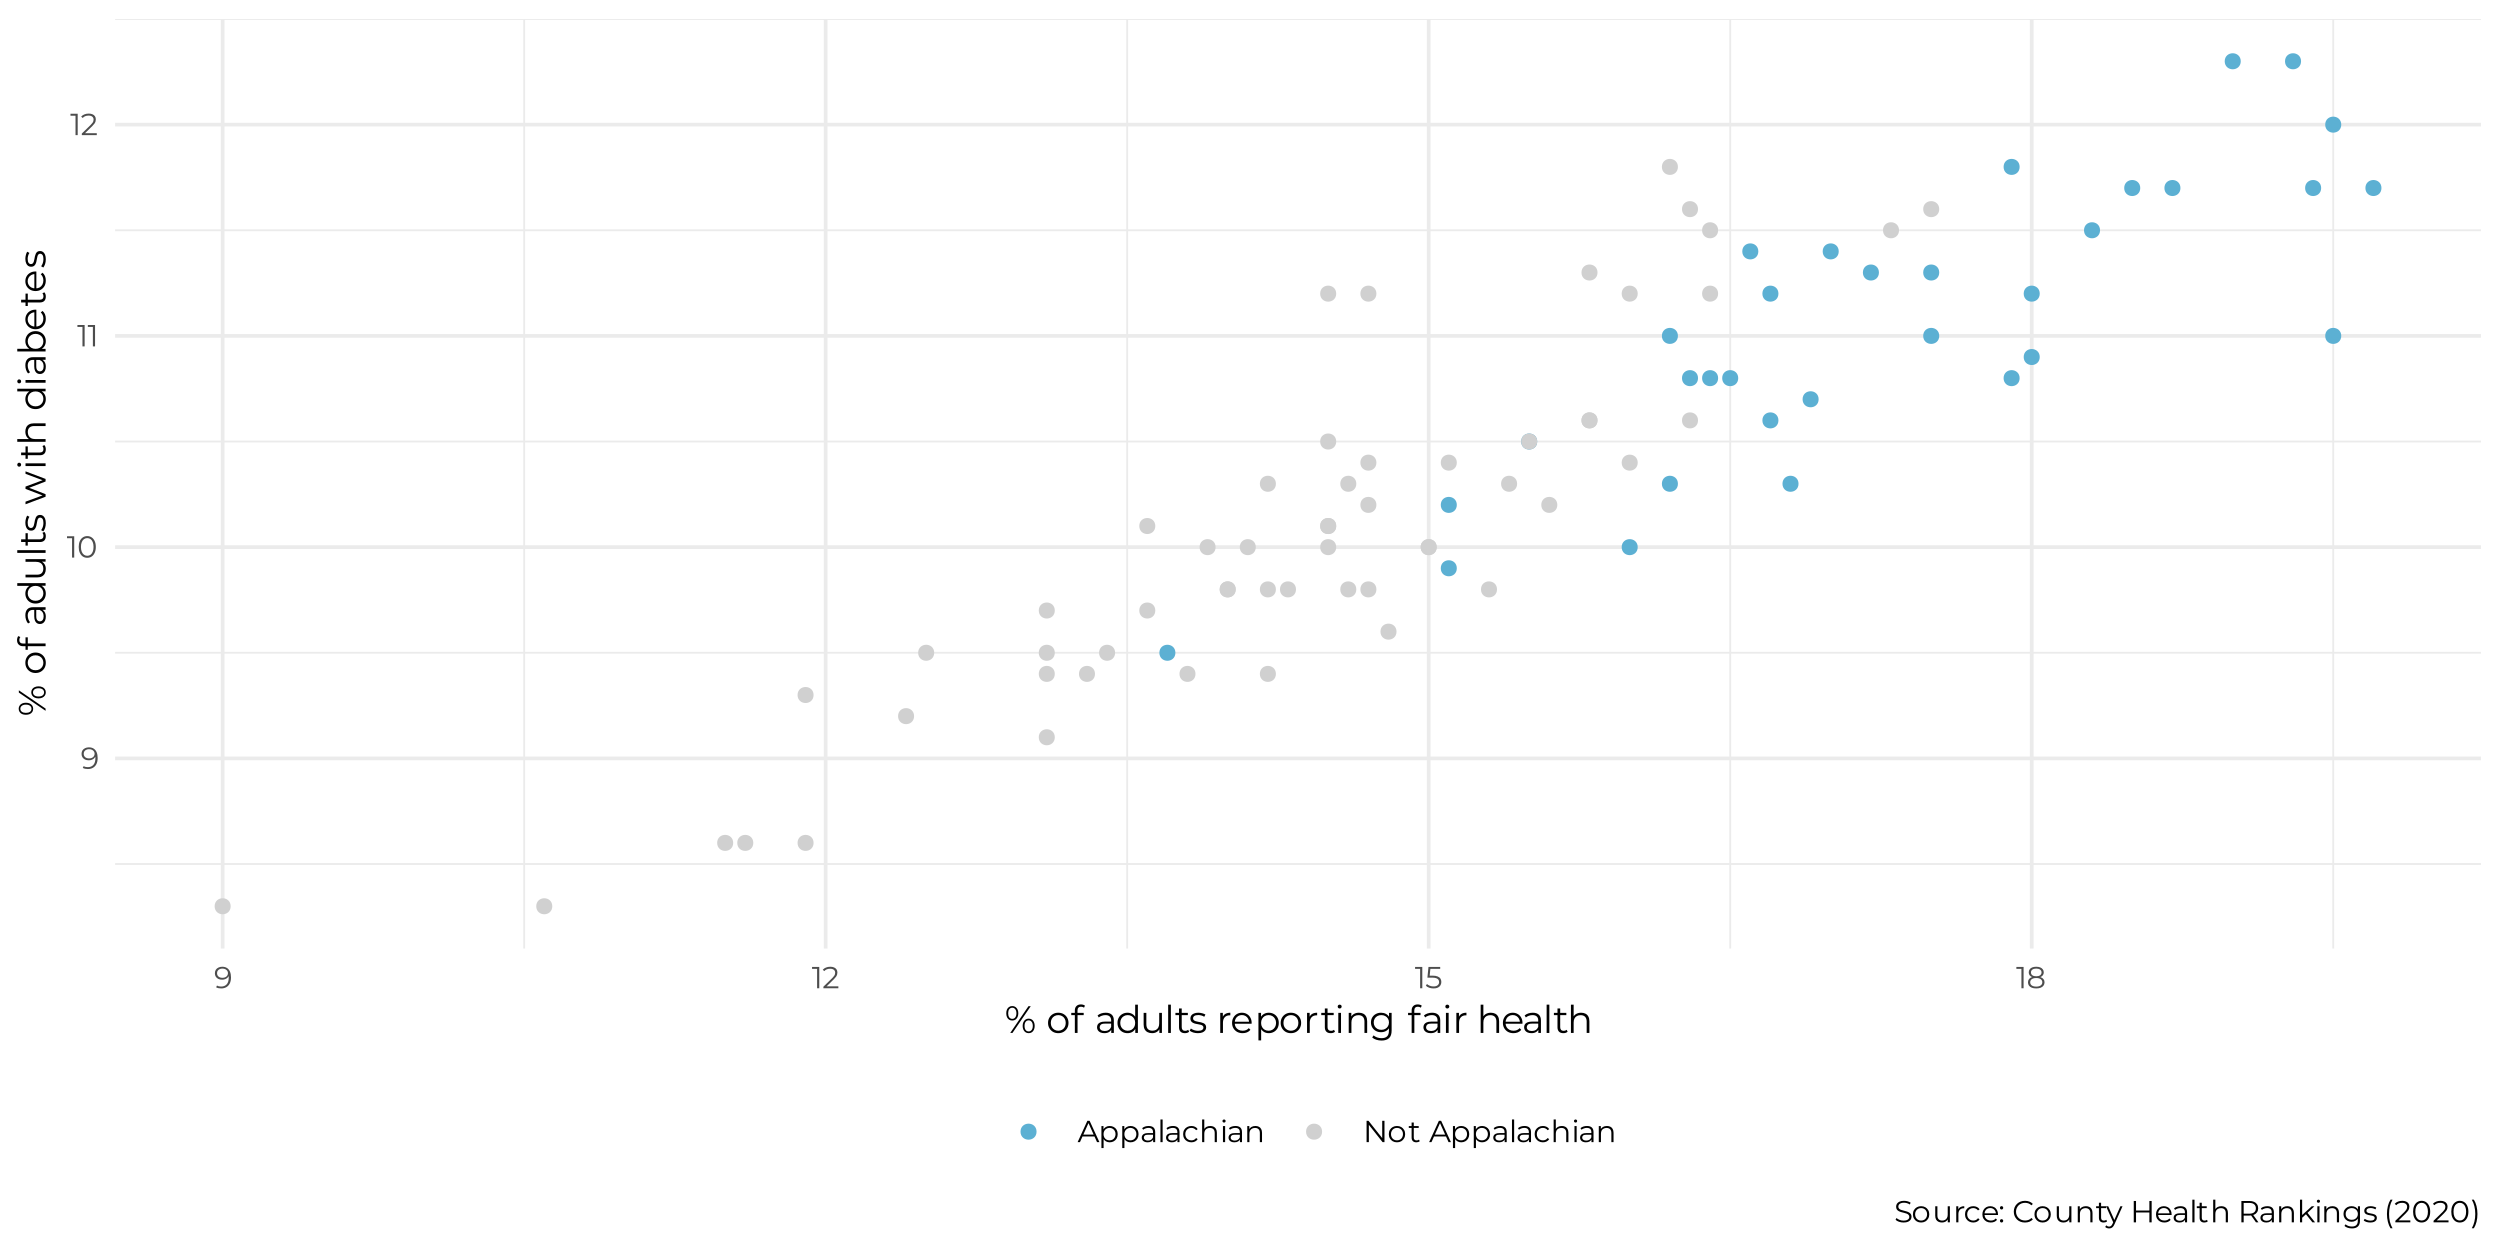 <?xml version="1.0" encoding="UTF-8"?>
<svg xmlns="http://www.w3.org/2000/svg" xmlns:xlink="http://www.w3.org/1999/xlink" width="720" height="360" viewBox="0 0 720 360">
<defs>
<g>
<g id="glyph-0-0">
<path d="M 0.359 0 L 0.359 -6.156 L 4.812 -6.156 L 4.812 0 Z M 1.062 -0.609 L 4.109 -0.609 L 4.109 -5.547 L 1.062 -5.547 Z M 1.062 -0.609 "/>
</g>
<g id="glyph-0-1">
<path d="M 2.375 -6.203 C 2.914 -6.203 3.375 -6.082 3.75 -5.844 C 4.125 -5.602 4.41 -5.254 4.609 -4.797 C 4.805 -4.336 4.906 -3.781 4.906 -3.125 C 4.906 -2.438 4.785 -1.852 4.547 -1.375 C 4.305 -0.906 3.973 -0.551 3.547 -0.312 C 3.129 -0.07 2.641 0.047 2.078 0.047 C 1.805 0.047 1.547 0.02 1.297 -0.031 C 1.047 -0.082 0.82 -0.164 0.625 -0.281 L 0.875 -0.797 C 1.039 -0.691 1.223 -0.613 1.422 -0.562 C 1.629 -0.52 1.848 -0.5 2.078 -0.5 C 2.734 -0.5 3.258 -0.707 3.656 -1.125 C 4.051 -1.551 4.25 -2.188 4.25 -3.031 C 4.25 -3.164 4.242 -3.328 4.234 -3.516 C 4.223 -3.703 4.191 -3.891 4.141 -4.078 L 4.359 -3.906 C 4.297 -3.602 4.164 -3.344 3.969 -3.125 C 3.781 -2.914 3.547 -2.754 3.266 -2.641 C 2.992 -2.523 2.688 -2.469 2.344 -2.469 C 1.938 -2.469 1.578 -2.539 1.266 -2.688 C 0.953 -2.844 0.707 -3.055 0.531 -3.328 C 0.352 -3.609 0.266 -3.938 0.266 -4.312 C 0.266 -4.707 0.352 -5.047 0.531 -5.328 C 0.719 -5.609 0.973 -5.82 1.297 -5.969 C 1.617 -6.125 1.977 -6.203 2.375 -6.203 Z M 2.406 -5.672 C 2.113 -5.672 1.852 -5.613 1.625 -5.5 C 1.395 -5.395 1.211 -5.242 1.078 -5.047 C 0.953 -4.848 0.891 -4.613 0.891 -4.344 C 0.891 -3.938 1.031 -3.613 1.312 -3.375 C 1.594 -3.133 1.973 -3.016 2.453 -3.016 C 2.766 -3.016 3.039 -3.07 3.281 -3.188 C 3.52 -3.301 3.703 -3.457 3.828 -3.656 C 3.961 -3.863 4.031 -4.098 4.031 -4.359 C 4.031 -4.586 3.969 -4.801 3.844 -5 C 3.719 -5.195 3.535 -5.359 3.297 -5.484 C 3.055 -5.609 2.758 -5.672 2.406 -5.672 Z M 2.406 -5.672 "/>
</g>
<g id="glyph-0-2">
<path d="M 1.531 0 L 1.531 -5.891 L 1.812 -5.594 L 0.078 -5.594 L 0.078 -6.156 L 2.156 -6.156 L 2.156 0 Z M 1.531 0 "/>
</g>
<g id="glyph-0-3">
<path d="M 2.906 0.047 C 2.438 0.047 2.016 -0.07 1.641 -0.312 C 1.273 -0.562 0.984 -0.922 0.766 -1.391 C 0.555 -1.859 0.453 -2.422 0.453 -3.078 C 0.453 -3.734 0.555 -4.297 0.766 -4.766 C 0.984 -5.234 1.273 -5.586 1.641 -5.828 C 2.016 -6.078 2.438 -6.203 2.906 -6.203 C 3.383 -6.203 3.805 -6.078 4.172 -5.828 C 4.547 -5.586 4.836 -5.234 5.047 -4.766 C 5.266 -4.297 5.375 -3.734 5.375 -3.078 C 5.375 -2.422 5.266 -1.859 5.047 -1.391 C 4.836 -0.922 4.547 -0.562 4.172 -0.312 C 3.805 -0.07 3.383 0.047 2.906 0.047 Z M 2.906 -0.531 C 3.27 -0.531 3.586 -0.629 3.859 -0.828 C 4.129 -1.023 4.336 -1.312 4.484 -1.688 C 4.641 -2.062 4.719 -2.523 4.719 -3.078 C 4.719 -3.629 4.641 -4.094 4.484 -4.469 C 4.336 -4.852 4.129 -5.141 3.859 -5.328 C 3.586 -5.523 3.27 -5.625 2.906 -5.625 C 2.562 -5.625 2.25 -5.523 1.969 -5.328 C 1.695 -5.141 1.484 -4.852 1.328 -4.469 C 1.172 -4.094 1.094 -3.629 1.094 -3.078 C 1.094 -2.523 1.172 -2.062 1.328 -1.688 C 1.484 -1.312 1.695 -1.023 1.969 -0.828 C 2.25 -0.629 2.562 -0.531 2.906 -0.531 Z M 2.906 -0.531 "/>
</g>
<g id="glyph-0-4">
<path d="M 0.344 0 L 0.344 -0.453 L 2.906 -2.953 C 3.133 -3.18 3.305 -3.379 3.422 -3.547 C 3.547 -3.723 3.629 -3.891 3.672 -4.047 C 3.711 -4.203 3.734 -4.348 3.734 -4.484 C 3.734 -4.836 3.609 -5.113 3.359 -5.312 C 3.117 -5.52 2.758 -5.625 2.281 -5.625 C 1.914 -5.625 1.594 -5.566 1.312 -5.453 C 1.039 -5.348 0.805 -5.176 0.609 -4.938 L 0.156 -5.328 C 0.395 -5.609 0.703 -5.82 1.078 -5.969 C 1.453 -6.125 1.875 -6.203 2.344 -6.203 C 2.758 -6.203 3.117 -6.133 3.422 -6 C 3.723 -5.875 3.957 -5.688 4.125 -5.438 C 4.289 -5.188 4.375 -4.891 4.375 -4.547 C 4.375 -4.348 4.348 -4.148 4.297 -3.953 C 4.242 -3.766 4.145 -3.562 4 -3.344 C 3.852 -3.133 3.645 -2.895 3.375 -2.625 L 1.016 -0.312 L 0.844 -0.562 L 4.656 -0.562 L 4.656 0 Z M 0.344 0 "/>
</g>
<g id="glyph-0-5">
<path d="M 2.406 0.047 C 1.957 0.047 1.535 -0.02 1.141 -0.156 C 0.742 -0.301 0.426 -0.492 0.188 -0.734 L 0.5 -1.234 C 0.695 -1.035 0.961 -0.867 1.297 -0.734 C 1.629 -0.598 1.992 -0.531 2.391 -0.531 C 2.91 -0.531 3.305 -0.645 3.578 -0.875 C 3.859 -1.102 4 -1.406 4 -1.781 C 4 -2.051 3.93 -2.281 3.797 -2.469 C 3.672 -2.656 3.457 -2.801 3.156 -2.906 C 2.863 -3.008 2.457 -3.062 1.938 -3.062 L 0.625 -3.062 L 0.938 -6.156 L 4.312 -6.156 L 4.312 -5.594 L 1.203 -5.594 L 1.516 -5.906 L 1.25 -3.312 L 0.922 -3.641 L 2.078 -3.641 C 2.703 -3.641 3.203 -3.562 3.578 -3.406 C 3.953 -3.25 4.223 -3.035 4.391 -2.766 C 4.555 -2.492 4.641 -2.176 4.641 -1.812 C 4.641 -1.469 4.555 -1.148 4.391 -0.859 C 4.223 -0.578 3.973 -0.352 3.641 -0.188 C 3.316 -0.031 2.906 0.047 2.406 0.047 Z M 2.406 0.047 "/>
</g>
<g id="glyph-0-6">
<path d="M 2.797 0.047 C 2.305 0.047 1.883 -0.02 1.531 -0.156 C 1.176 -0.301 0.898 -0.504 0.703 -0.766 C 0.516 -1.035 0.422 -1.352 0.422 -1.719 C 0.422 -2.07 0.508 -2.367 0.688 -2.609 C 0.875 -2.859 1.145 -3.051 1.5 -3.188 C 1.863 -3.32 2.297 -3.391 2.797 -3.391 C 3.297 -3.391 3.723 -3.32 4.078 -3.188 C 4.441 -3.051 4.719 -2.859 4.906 -2.609 C 5.094 -2.367 5.188 -2.07 5.188 -1.719 C 5.188 -1.352 5.086 -1.035 4.891 -0.766 C 4.703 -0.504 4.426 -0.301 4.062 -0.156 C 3.707 -0.02 3.285 0.047 2.797 0.047 Z M 2.797 -0.484 C 3.336 -0.484 3.766 -0.594 4.078 -0.812 C 4.391 -1.039 4.547 -1.344 4.547 -1.719 C 4.547 -2.102 4.391 -2.406 4.078 -2.625 C 3.766 -2.844 3.336 -2.953 2.797 -2.953 C 2.254 -2.953 1.828 -2.844 1.516 -2.625 C 1.211 -2.406 1.062 -2.102 1.062 -1.719 C 1.062 -1.344 1.211 -1.039 1.516 -0.812 C 1.828 -0.594 2.254 -0.484 2.797 -0.484 Z M 2.797 -3.031 C 2.336 -3.031 1.945 -3.094 1.625 -3.219 C 1.312 -3.344 1.066 -3.52 0.891 -3.75 C 0.723 -3.977 0.641 -4.254 0.641 -4.578 C 0.641 -4.922 0.727 -5.211 0.906 -5.453 C 1.082 -5.703 1.332 -5.891 1.656 -6.016 C 1.977 -6.141 2.359 -6.203 2.797 -6.203 C 3.234 -6.203 3.613 -6.141 3.938 -6.016 C 4.258 -5.891 4.508 -5.703 4.688 -5.453 C 4.875 -5.211 4.969 -4.922 4.969 -4.578 C 4.969 -4.254 4.879 -3.977 4.703 -3.75 C 4.535 -3.52 4.289 -3.344 3.969 -3.219 C 3.645 -3.094 3.254 -3.031 2.797 -3.031 Z M 2.797 -3.453 C 3.273 -3.453 3.648 -3.551 3.922 -3.75 C 4.191 -3.957 4.328 -4.227 4.328 -4.562 C 4.328 -4.906 4.188 -5.176 3.906 -5.375 C 3.633 -5.57 3.266 -5.672 2.797 -5.672 C 2.336 -5.672 1.969 -5.57 1.688 -5.375 C 1.414 -5.176 1.281 -4.906 1.281 -4.562 C 1.281 -4.227 1.41 -3.957 1.672 -3.75 C 1.941 -3.551 2.316 -3.453 2.797 -3.453 Z M 2.797 -3.453 "/>
</g>
<g id="glyph-0-7">
<path d="M 0.016 0 L 2.828 -6.156 L 3.469 -6.156 L 6.297 0 L 5.609 0 L 3.016 -5.781 L 3.281 -5.781 L 0.688 0 Z M 1.125 -1.641 L 1.312 -2.172 L 4.906 -2.172 L 5.094 -1.641 Z M 1.125 -1.641 "/>
</g>
<g id="glyph-0-8">
<path d="M 3.25 0.047 C 2.852 0.047 2.492 -0.047 2.172 -0.234 C 1.848 -0.422 1.594 -0.688 1.406 -1.031 C 1.219 -1.383 1.125 -1.812 1.125 -2.312 C 1.125 -2.812 1.219 -3.234 1.406 -3.578 C 1.594 -3.93 1.844 -4.195 2.156 -4.375 C 2.477 -4.562 2.844 -4.656 3.25 -4.656 C 3.695 -4.656 4.094 -4.555 4.438 -4.359 C 4.789 -4.172 5.066 -3.898 5.266 -3.547 C 5.461 -3.191 5.562 -2.781 5.562 -2.312 C 5.562 -1.844 5.461 -1.43 5.266 -1.078 C 5.066 -0.723 4.789 -0.445 4.438 -0.25 C 4.094 -0.051 3.695 0.047 3.25 0.047 Z M 0.875 1.703 L 0.875 -4.625 L 1.469 -4.625 L 1.469 -3.234 L 1.406 -2.312 L 1.5 -1.375 L 1.5 1.703 Z M 3.203 -0.516 C 3.535 -0.516 3.832 -0.586 4.094 -0.734 C 4.352 -0.879 4.555 -1.086 4.703 -1.359 C 4.859 -1.641 4.938 -1.957 4.938 -2.312 C 4.938 -2.664 4.859 -2.977 4.703 -3.25 C 4.555 -3.52 4.352 -3.727 4.094 -3.875 C 3.832 -4.031 3.535 -4.109 3.203 -4.109 C 2.879 -4.109 2.586 -4.031 2.328 -3.875 C 2.066 -3.727 1.859 -3.52 1.703 -3.25 C 1.555 -2.977 1.484 -2.664 1.484 -2.312 C 1.484 -1.957 1.555 -1.641 1.703 -1.359 C 1.859 -1.086 2.066 -0.879 2.328 -0.734 C 2.586 -0.586 2.879 -0.516 3.203 -0.516 Z M 3.203 -0.516 "/>
</g>
<g id="glyph-0-9">
<path d="M 3.766 0 L 3.766 -1.016 L 3.734 -1.188 L 3.734 -2.891 C 3.734 -3.285 3.625 -3.586 3.406 -3.797 C 3.188 -4.004 2.859 -4.109 2.422 -4.109 C 2.129 -4.109 1.848 -4.055 1.578 -3.953 C 1.305 -3.859 1.078 -3.734 0.891 -3.578 L 0.609 -4.031 C 0.836 -4.238 1.113 -4.395 1.438 -4.5 C 1.77 -4.602 2.117 -4.656 2.484 -4.656 C 3.086 -4.656 3.551 -4.508 3.875 -4.219 C 4.195 -3.926 4.359 -3.477 4.359 -2.875 L 4.359 0 Z M 2.172 0.047 C 1.828 0.047 1.523 -0.008 1.266 -0.125 C 1.016 -0.238 0.82 -0.395 0.688 -0.594 C 0.551 -0.801 0.484 -1.035 0.484 -1.297 C 0.484 -1.535 0.539 -1.754 0.656 -1.953 C 0.77 -2.148 0.957 -2.305 1.219 -2.422 C 1.477 -2.547 1.828 -2.609 2.266 -2.609 L 3.859 -2.609 L 3.859 -2.141 L 2.281 -2.141 C 1.844 -2.141 1.535 -2.062 1.359 -1.906 C 1.18 -1.75 1.094 -1.551 1.094 -1.312 C 1.094 -1.051 1.195 -0.844 1.406 -0.688 C 1.613 -0.531 1.898 -0.453 2.266 -0.453 C 2.617 -0.453 2.922 -0.531 3.172 -0.688 C 3.43 -0.852 3.617 -1.086 3.734 -1.391 L 3.875 -0.953 C 3.758 -0.648 3.555 -0.406 3.266 -0.219 C 2.973 -0.039 2.609 0.047 2.172 0.047 Z M 2.172 0.047 "/>
</g>
<g id="glyph-0-10">
<path d="M 0.875 0 L 0.875 -6.531 L 1.5 -6.531 L 1.5 0 Z M 0.875 0 "/>
</g>
<g id="glyph-0-11">
<path d="M 2.781 0.047 C 2.332 0.047 1.926 -0.051 1.562 -0.25 C 1.195 -0.457 0.91 -0.738 0.703 -1.094 C 0.504 -1.445 0.406 -1.852 0.406 -2.312 C 0.406 -2.781 0.504 -3.188 0.703 -3.531 C 0.91 -3.883 1.195 -4.16 1.562 -4.359 C 1.926 -4.555 2.332 -4.656 2.781 -4.656 C 3.176 -4.656 3.531 -4.578 3.844 -4.422 C 4.164 -4.273 4.414 -4.051 4.594 -3.75 L 4.141 -3.438 C 3.973 -3.664 3.77 -3.832 3.531 -3.938 C 3.301 -4.051 3.051 -4.109 2.781 -4.109 C 2.445 -4.109 2.148 -4.035 1.891 -3.891 C 1.629 -3.742 1.422 -3.535 1.266 -3.266 C 1.109 -2.992 1.031 -2.676 1.031 -2.312 C 1.031 -1.945 1.109 -1.629 1.266 -1.359 C 1.422 -1.086 1.629 -0.879 1.891 -0.734 C 2.148 -0.586 2.445 -0.516 2.781 -0.516 C 3.051 -0.516 3.301 -0.566 3.531 -0.672 C 3.77 -0.785 3.973 -0.957 4.141 -1.188 L 4.594 -0.875 C 4.414 -0.57 4.164 -0.344 3.844 -0.188 C 3.531 -0.031 3.176 0.047 2.781 0.047 Z M 2.781 0.047 "/>
</g>
<g id="glyph-0-12">
<path d="M 3.234 -4.656 C 3.609 -4.656 3.938 -4.582 4.219 -4.438 C 4.5 -4.301 4.719 -4.086 4.875 -3.797 C 5.039 -3.504 5.125 -3.133 5.125 -2.688 L 5.125 0 L 4.5 0 L 4.5 -2.625 C 4.5 -3.113 4.379 -3.477 4.141 -3.719 C 3.898 -3.969 3.555 -4.094 3.109 -4.094 C 2.785 -4.094 2.5 -4.023 2.25 -3.891 C 2.008 -3.766 1.82 -3.578 1.688 -3.328 C 1.562 -3.078 1.5 -2.773 1.5 -2.422 L 1.5 0 L 0.875 0 L 0.875 -6.531 L 1.5 -6.531 L 1.5 -3.359 L 1.375 -3.594 C 1.52 -3.926 1.754 -4.188 2.078 -4.375 C 2.398 -4.562 2.785 -4.656 3.234 -4.656 Z M 3.234 -4.656 "/>
</g>
<g id="glyph-0-13">
<path d="M 0.875 0 L 0.875 -4.625 L 1.5 -4.625 L 1.5 0 Z M 1.188 -5.641 C 1.062 -5.641 0.953 -5.68 0.859 -5.766 C 0.773 -5.859 0.734 -5.969 0.734 -6.094 C 0.734 -6.207 0.773 -6.305 0.859 -6.391 C 0.953 -6.484 1.062 -6.531 1.188 -6.531 C 1.312 -6.531 1.414 -6.488 1.5 -6.406 C 1.594 -6.32 1.641 -6.219 1.641 -6.094 C 1.641 -5.969 1.598 -5.859 1.516 -5.766 C 1.43 -5.68 1.32 -5.641 1.188 -5.641 Z M 1.188 -5.641 "/>
</g>
<g id="glyph-0-14">
<path d="M 3.234 -4.656 C 3.609 -4.656 3.938 -4.582 4.219 -4.438 C 4.5 -4.301 4.719 -4.086 4.875 -3.797 C 5.039 -3.504 5.125 -3.133 5.125 -2.688 L 5.125 0 L 4.5 0 L 4.5 -2.625 C 4.5 -3.113 4.379 -3.477 4.141 -3.719 C 3.898 -3.969 3.555 -4.094 3.109 -4.094 C 2.785 -4.094 2.5 -4.023 2.25 -3.891 C 2.008 -3.766 1.82 -3.578 1.688 -3.328 C 1.562 -3.078 1.5 -2.773 1.5 -2.422 L 1.5 0 L 0.875 0 L 0.875 -4.625 L 1.469 -4.625 L 1.469 -3.359 L 1.375 -3.594 C 1.52 -3.926 1.754 -4.188 2.078 -4.375 C 2.398 -4.562 2.785 -4.656 3.234 -4.656 Z M 3.234 -4.656 "/>
</g>
<g id="glyph-0-15">
<path d="M 1 0 L 1 -6.156 L 1.547 -6.156 L 5.781 -0.812 L 5.5 -0.812 L 5.5 -6.156 L 6.156 -6.156 L 6.156 0 L 5.609 0 L 1.375 -5.344 L 1.656 -5.344 L 1.656 0 Z M 1 0 "/>
</g>
<g id="glyph-0-16">
<path d="M 2.75 0.047 C 2.301 0.047 1.898 -0.051 1.547 -0.25 C 1.191 -0.457 0.91 -0.738 0.703 -1.094 C 0.504 -1.445 0.406 -1.852 0.406 -2.312 C 0.406 -2.781 0.504 -3.188 0.703 -3.531 C 0.91 -3.883 1.191 -4.16 1.547 -4.359 C 1.898 -4.555 2.301 -4.656 2.75 -4.656 C 3.207 -4.656 3.613 -4.555 3.969 -4.359 C 4.32 -4.16 4.598 -3.883 4.797 -3.531 C 5.004 -3.188 5.109 -2.781 5.109 -2.312 C 5.109 -1.852 5.004 -1.445 4.797 -1.094 C 4.598 -0.738 4.32 -0.457 3.969 -0.25 C 3.613 -0.051 3.207 0.047 2.75 0.047 Z M 2.75 -0.516 C 3.082 -0.516 3.379 -0.586 3.641 -0.734 C 3.898 -0.879 4.102 -1.086 4.25 -1.359 C 4.406 -1.641 4.484 -1.957 4.484 -2.312 C 4.484 -2.676 4.406 -2.992 4.25 -3.266 C 4.102 -3.535 3.898 -3.742 3.641 -3.891 C 3.379 -4.035 3.086 -4.109 2.766 -4.109 C 2.43 -4.109 2.133 -4.035 1.875 -3.891 C 1.625 -3.742 1.422 -3.535 1.266 -3.266 C 1.109 -2.992 1.031 -2.676 1.031 -2.312 C 1.031 -1.957 1.109 -1.641 1.266 -1.359 C 1.422 -1.086 1.625 -0.879 1.875 -0.734 C 2.133 -0.586 2.426 -0.516 2.75 -0.516 Z M 2.75 -0.516 "/>
</g>
<g id="glyph-0-17">
<path d="M 2.328 0.047 C 1.898 0.047 1.566 -0.066 1.328 -0.297 C 1.086 -0.535 0.969 -0.867 0.969 -1.297 L 0.969 -5.641 L 1.594 -5.641 L 1.594 -1.344 C 1.594 -1.07 1.66 -0.863 1.797 -0.719 C 1.941 -0.57 2.145 -0.5 2.406 -0.5 C 2.676 -0.5 2.906 -0.578 3.094 -0.734 L 3.312 -0.281 C 3.188 -0.164 3.035 -0.082 2.859 -0.031 C 2.691 0.02 2.516 0.047 2.328 0.047 Z M 0.156 -4.094 L 0.156 -4.625 L 3.016 -4.625 L 3.016 -4.094 Z M 0.156 -4.094 "/>
</g>
<g id="glyph-0-18">
</g>
<g id="glyph-0-19">
<path d="M 2.703 0.047 C 2.242 0.047 1.801 -0.023 1.375 -0.172 C 0.957 -0.316 0.633 -0.508 0.406 -0.75 L 0.672 -1.25 C 0.891 -1.039 1.18 -0.863 1.547 -0.719 C 1.91 -0.57 2.297 -0.5 2.703 -0.5 C 3.086 -0.5 3.398 -0.547 3.641 -0.641 C 3.891 -0.742 4.07 -0.875 4.188 -1.031 C 4.301 -1.195 4.359 -1.379 4.359 -1.578 C 4.359 -1.816 4.285 -2.008 4.141 -2.156 C 4.004 -2.312 3.82 -2.43 3.594 -2.516 C 3.375 -2.598 3.129 -2.672 2.859 -2.734 C 2.598 -2.797 2.332 -2.863 2.062 -2.938 C 1.789 -3.008 1.539 -3.109 1.312 -3.234 C 1.082 -3.359 0.898 -3.52 0.766 -3.719 C 0.629 -3.926 0.562 -4.191 0.562 -4.516 C 0.562 -4.828 0.641 -5.109 0.797 -5.359 C 0.961 -5.617 1.211 -5.82 1.547 -5.969 C 1.879 -6.125 2.305 -6.203 2.828 -6.203 C 3.18 -6.203 3.523 -6.156 3.859 -6.062 C 4.203 -5.969 4.492 -5.836 4.734 -5.672 L 4.516 -5.141 C 4.254 -5.316 3.973 -5.445 3.672 -5.531 C 3.379 -5.613 3.098 -5.656 2.828 -5.656 C 2.453 -5.656 2.145 -5.602 1.906 -5.5 C 1.664 -5.406 1.488 -5.273 1.375 -5.109 C 1.258 -4.941 1.203 -4.754 1.203 -4.547 C 1.203 -4.297 1.27 -4.098 1.406 -3.953 C 1.551 -3.805 1.734 -3.691 1.953 -3.609 C 2.18 -3.535 2.43 -3.461 2.703 -3.391 C 2.973 -3.328 3.238 -3.254 3.5 -3.172 C 3.77 -3.098 4.016 -3 4.234 -2.875 C 4.461 -2.758 4.645 -2.602 4.781 -2.406 C 4.926 -2.207 5 -1.945 5 -1.625 C 5 -1.32 4.914 -1.039 4.75 -0.781 C 4.582 -0.531 4.332 -0.328 4 -0.172 C 3.664 -0.023 3.234 0.047 2.703 0.047 Z M 2.703 0.047 "/>
</g>
<g id="glyph-0-20">
<path d="M 2.781 0.047 C 2.383 0.047 2.039 -0.023 1.75 -0.172 C 1.457 -0.316 1.227 -0.535 1.062 -0.828 C 0.906 -1.129 0.828 -1.5 0.828 -1.938 L 0.828 -4.625 L 1.453 -4.625 L 1.453 -2 C 1.453 -1.508 1.57 -1.141 1.812 -0.891 C 2.062 -0.641 2.406 -0.516 2.844 -0.516 C 3.164 -0.516 3.441 -0.582 3.672 -0.719 C 3.91 -0.852 4.094 -1.047 4.219 -1.297 C 4.352 -1.547 4.422 -1.848 4.422 -2.203 L 4.422 -4.625 L 5.047 -4.625 L 5.047 0 L 4.438 0 L 4.438 -1.266 L 4.547 -1.031 C 4.391 -0.695 4.156 -0.43 3.844 -0.234 C 3.539 -0.047 3.188 0.047 2.781 0.047 Z M 2.781 0.047 "/>
</g>
<g id="glyph-0-21">
<path d="M 0.875 0 L 0.875 -4.625 L 1.469 -4.625 L 1.469 -3.359 L 1.406 -3.578 C 1.531 -3.93 1.742 -4.195 2.047 -4.375 C 2.359 -4.562 2.738 -4.656 3.188 -4.656 L 3.188 -4.062 C 3.164 -4.062 3.145 -4.062 3.125 -4.062 C 3.102 -4.062 3.078 -4.062 3.047 -4.062 C 2.566 -4.062 2.188 -3.91 1.906 -3.609 C 1.633 -3.316 1.5 -2.898 1.5 -2.359 L 1.5 0 Z M 0.875 0 "/>
</g>
<g id="glyph-0-22">
<path d="M 2.828 0.047 C 2.348 0.047 1.926 -0.051 1.562 -0.25 C 1.195 -0.457 0.91 -0.738 0.703 -1.094 C 0.504 -1.445 0.406 -1.852 0.406 -2.312 C 0.406 -2.77 0.504 -3.176 0.703 -3.531 C 0.898 -3.883 1.164 -4.16 1.5 -4.359 C 1.844 -4.555 2.234 -4.656 2.672 -4.656 C 3.098 -4.656 3.477 -4.555 3.812 -4.359 C 4.156 -4.172 4.422 -3.898 4.609 -3.547 C 4.805 -3.191 4.906 -2.781 4.906 -2.312 C 4.906 -2.281 4.906 -2.25 4.906 -2.219 C 4.906 -2.188 4.906 -2.156 4.906 -2.125 L 0.875 -2.125 L 0.875 -2.594 L 4.562 -2.594 L 4.312 -2.406 C 4.312 -2.738 4.238 -3.035 4.094 -3.297 C 3.957 -3.555 3.766 -3.758 3.516 -3.906 C 3.273 -4.051 2.992 -4.125 2.672 -4.125 C 2.348 -4.125 2.062 -4.051 1.812 -3.906 C 1.562 -3.758 1.363 -3.551 1.219 -3.281 C 1.082 -3.02 1.016 -2.723 1.016 -2.391 L 1.016 -2.281 C 1.016 -1.938 1.094 -1.629 1.25 -1.359 C 1.406 -1.086 1.617 -0.879 1.891 -0.734 C 2.172 -0.586 2.488 -0.516 2.844 -0.516 C 3.125 -0.516 3.383 -0.562 3.625 -0.656 C 3.875 -0.758 4.086 -0.914 4.266 -1.125 L 4.625 -0.719 C 4.414 -0.469 4.156 -0.273 3.844 -0.141 C 3.539 -0.016 3.203 0.047 2.828 0.047 Z M 2.828 0.047 "/>
</g>
<g id="glyph-0-23">
<path d="M 0.938 -3.703 C 0.801 -3.703 0.688 -3.75 0.594 -3.844 C 0.508 -3.938 0.469 -4.051 0.469 -4.188 C 0.469 -4.332 0.508 -4.445 0.594 -4.531 C 0.688 -4.625 0.801 -4.672 0.938 -4.672 C 1.062 -4.672 1.172 -4.625 1.266 -4.531 C 1.359 -4.445 1.406 -4.332 1.406 -4.188 C 1.406 -4.051 1.359 -3.938 1.266 -3.844 C 1.172 -3.75 1.062 -3.703 0.938 -3.703 Z M 0.938 0.047 C 0.801 0.047 0.688 0 0.594 -0.094 C 0.508 -0.188 0.469 -0.301 0.469 -0.438 C 0.469 -0.582 0.508 -0.695 0.594 -0.781 C 0.688 -0.875 0.801 -0.922 0.938 -0.922 C 1.062 -0.922 1.172 -0.875 1.266 -0.781 C 1.359 -0.695 1.406 -0.582 1.406 -0.438 C 1.406 -0.301 1.359 -0.188 1.266 -0.094 C 1.172 0 1.062 0.047 0.938 0.047 Z M 0.938 0.047 "/>
</g>
<g id="glyph-0-24">
<path d="M 3.672 0.047 C 3.211 0.047 2.785 -0.023 2.391 -0.172 C 1.992 -0.328 1.648 -0.547 1.359 -0.828 C 1.078 -1.117 0.852 -1.453 0.688 -1.828 C 0.531 -2.211 0.453 -2.629 0.453 -3.078 C 0.453 -3.523 0.531 -3.941 0.688 -4.328 C 0.852 -4.711 1.082 -5.047 1.375 -5.328 C 1.664 -5.609 2.004 -5.82 2.391 -5.969 C 2.785 -6.125 3.219 -6.203 3.688 -6.203 C 4.133 -6.203 4.551 -6.129 4.938 -5.984 C 5.332 -5.836 5.664 -5.613 5.938 -5.312 L 5.531 -4.906 C 5.27 -5.156 4.988 -5.336 4.688 -5.453 C 4.383 -5.566 4.055 -5.625 3.703 -5.625 C 3.336 -5.625 2.992 -5.562 2.672 -5.438 C 2.359 -5.312 2.082 -5.133 1.844 -4.906 C 1.613 -4.676 1.43 -4.406 1.297 -4.094 C 1.16 -3.789 1.094 -3.453 1.094 -3.078 C 1.094 -2.711 1.16 -2.375 1.297 -2.062 C 1.43 -1.75 1.613 -1.477 1.844 -1.25 C 2.082 -1.02 2.359 -0.844 2.672 -0.719 C 2.992 -0.594 3.336 -0.531 3.703 -0.531 C 4.055 -0.531 4.383 -0.586 4.688 -0.703 C 4.988 -0.816 5.27 -1.004 5.531 -1.266 L 5.938 -0.859 C 5.664 -0.555 5.332 -0.328 4.938 -0.172 C 4.551 -0.023 4.129 0.047 3.672 0.047 Z M 3.672 0.047 "/>
</g>
<g id="glyph-0-25">
<path d="M 0.906 1.75 C 0.688 1.75 0.477 1.711 0.281 1.641 C 0.082 1.578 -0.082 1.473 -0.219 1.328 L 0.078 0.859 C 0.191 0.973 0.316 1.062 0.453 1.125 C 0.586 1.188 0.742 1.219 0.922 1.219 C 1.117 1.219 1.289 1.16 1.438 1.047 C 1.594 0.93 1.738 0.727 1.875 0.438 L 2.172 -0.234 L 2.25 -0.328 L 4.141 -4.625 L 4.766 -4.625 L 2.453 0.547 C 2.316 0.848 2.172 1.086 2.016 1.266 C 1.859 1.441 1.688 1.566 1.5 1.641 C 1.32 1.711 1.125 1.75 0.906 1.75 Z M 2.141 0.125 L 0.016 -4.625 L 0.656 -4.625 L 2.547 -0.375 Z M 2.141 0.125 "/>
</g>
<g id="glyph-0-26">
<path d="M 5.5 -6.156 L 6.156 -6.156 L 6.156 0 L 5.5 0 Z M 1.656 0 L 1 0 L 1 -6.156 L 1.656 -6.156 Z M 5.562 -2.844 L 1.578 -2.844 L 1.578 -3.406 L 5.562 -3.406 Z M 5.562 -2.844 "/>
</g>
<g id="glyph-0-27">
<path d="M 1 0 L 1 -6.156 L 3.312 -6.156 C 3.832 -6.156 4.281 -6.07 4.656 -5.906 C 5.031 -5.738 5.316 -5.5 5.516 -5.188 C 5.723 -4.875 5.828 -4.492 5.828 -4.047 C 5.828 -3.609 5.723 -3.234 5.516 -2.922 C 5.316 -2.609 5.031 -2.367 4.656 -2.203 C 4.281 -2.035 3.832 -1.953 3.312 -1.953 L 1.359 -1.953 L 1.656 -2.25 L 1.656 0 Z M 5.203 0 L 3.625 -2.234 L 4.328 -2.234 L 5.922 0 Z M 1.656 -2.203 L 1.359 -2.5 L 3.297 -2.5 C 3.91 -2.5 4.375 -2.633 4.688 -2.906 C 5.008 -3.176 5.172 -3.555 5.172 -4.047 C 5.172 -4.535 5.008 -4.914 4.688 -5.188 C 4.375 -5.457 3.91 -5.594 3.297 -5.594 L 1.359 -5.594 L 1.656 -5.906 Z M 1.656 -2.203 "/>
</g>
<g id="glyph-0-28">
<path d="M 1.359 -1.203 L 1.375 -2 L 4.25 -4.625 L 5.016 -4.625 L 2.984 -2.672 L 2.641 -2.375 Z M 0.875 0 L 0.875 -6.531 L 1.5 -6.531 L 1.5 0 Z M 4.453 0 L 2.531 -2.406 L 2.922 -2.891 L 5.219 0 Z M 4.453 0 "/>
</g>
<g id="glyph-0-29">
<path d="M 2.844 1.75 C 2.414 1.75 2.008 1.688 1.625 1.562 C 1.238 1.438 0.926 1.258 0.688 1.031 L 1 0.562 C 1.219 0.758 1.484 0.914 1.797 1.031 C 2.117 1.145 2.461 1.203 2.828 1.203 C 3.41 1.203 3.836 1.062 4.109 0.781 C 4.391 0.508 4.531 0.086 4.531 -0.484 L 4.531 -1.641 L 4.625 -2.422 L 4.562 -3.219 L 4.562 -4.625 L 5.156 -4.625 L 5.156 -0.562 C 5.156 0.238 4.957 0.82 4.562 1.188 C 4.176 1.562 3.602 1.75 2.844 1.75 Z M 2.734 -0.172 C 2.285 -0.172 1.883 -0.266 1.531 -0.453 C 1.188 -0.648 0.91 -0.914 0.703 -1.25 C 0.504 -1.594 0.406 -1.984 0.406 -2.422 C 0.406 -2.867 0.504 -3.258 0.703 -3.594 C 0.91 -3.926 1.188 -4.188 1.531 -4.375 C 1.883 -4.562 2.285 -4.656 2.734 -4.656 C 3.141 -4.656 3.504 -4.57 3.828 -4.406 C 4.16 -4.238 4.422 -3.988 4.609 -3.656 C 4.805 -3.32 4.906 -2.91 4.906 -2.422 C 4.906 -1.941 4.805 -1.535 4.609 -1.203 C 4.422 -0.867 4.16 -0.613 3.828 -0.438 C 3.504 -0.258 3.141 -0.172 2.734 -0.172 Z M 2.781 -0.734 C 3.125 -0.734 3.426 -0.801 3.688 -0.938 C 3.957 -1.082 4.164 -1.281 4.312 -1.531 C 4.469 -1.789 4.547 -2.086 4.547 -2.422 C 4.547 -2.754 4.469 -3.047 4.312 -3.297 C 4.164 -3.555 3.957 -3.754 3.688 -3.891 C 3.426 -4.035 3.125 -4.109 2.781 -4.109 C 2.445 -4.109 2.145 -4.035 1.875 -3.891 C 1.613 -3.754 1.406 -3.555 1.25 -3.297 C 1.102 -3.047 1.031 -2.754 1.031 -2.422 C 1.031 -2.086 1.102 -1.789 1.25 -1.531 C 1.406 -1.281 1.613 -1.082 1.875 -0.938 C 2.145 -0.801 2.445 -0.734 2.781 -0.734 Z M 2.781 -0.734 "/>
</g>
<g id="glyph-0-30">
<path d="M 2.109 0.047 C 1.734 0.047 1.375 -0.004 1.031 -0.109 C 0.688 -0.223 0.422 -0.363 0.234 -0.531 L 0.516 -1.016 C 0.703 -0.879 0.941 -0.758 1.234 -0.656 C 1.523 -0.551 1.832 -0.5 2.156 -0.5 C 2.594 -0.5 2.906 -0.566 3.094 -0.703 C 3.289 -0.848 3.391 -1.035 3.391 -1.266 C 3.391 -1.43 3.332 -1.562 3.219 -1.656 C 3.113 -1.75 2.973 -1.82 2.797 -1.875 C 2.629 -1.926 2.438 -1.969 2.219 -2 C 2 -2.039 1.781 -2.082 1.562 -2.125 C 1.352 -2.176 1.16 -2.242 0.984 -2.328 C 0.805 -2.422 0.66 -2.547 0.547 -2.703 C 0.441 -2.867 0.391 -3.082 0.391 -3.344 C 0.391 -3.594 0.457 -3.816 0.594 -4.016 C 0.738 -4.211 0.945 -4.367 1.219 -4.484 C 1.5 -4.598 1.832 -4.656 2.219 -4.656 C 2.52 -4.656 2.82 -4.613 3.125 -4.531 C 3.426 -4.457 3.672 -4.359 3.859 -4.234 L 3.594 -3.734 C 3.383 -3.867 3.16 -3.969 2.922 -4.031 C 2.691 -4.094 2.457 -4.125 2.219 -4.125 C 1.801 -4.125 1.492 -4.051 1.297 -3.906 C 1.109 -3.758 1.016 -3.578 1.016 -3.359 C 1.016 -3.18 1.066 -3.039 1.172 -2.938 C 1.285 -2.844 1.43 -2.766 1.609 -2.703 C 1.785 -2.648 1.977 -2.609 2.188 -2.578 C 2.406 -2.547 2.617 -2.504 2.828 -2.453 C 3.047 -2.398 3.242 -2.332 3.422 -2.25 C 3.598 -2.164 3.738 -2.047 3.844 -1.891 C 3.957 -1.734 4.016 -1.531 4.016 -1.281 C 4.016 -1.008 3.941 -0.773 3.797 -0.578 C 3.648 -0.379 3.43 -0.223 3.141 -0.109 C 2.859 -0.004 2.516 0.047 2.109 0.047 Z M 2.109 0.047 "/>
</g>
<g id="glyph-0-31">
<path d="M 1.938 1.703 C 1.613 1.172 1.363 0.555 1.188 -0.141 C 1.008 -0.848 0.922 -1.602 0.922 -2.406 C 0.922 -3.219 1.008 -3.977 1.188 -4.688 C 1.363 -5.395 1.613 -6.008 1.938 -6.531 L 2.531 -6.531 C 2.188 -5.926 1.93 -5.285 1.766 -4.609 C 1.609 -3.93 1.531 -3.195 1.531 -2.406 C 1.531 -1.625 1.609 -0.895 1.766 -0.219 C 1.93 0.457 2.188 1.098 2.531 1.703 Z M 1.938 1.703 "/>
</g>
<g id="glyph-0-32">
<path d="M 0.953 1.703 L 0.359 1.703 C 0.703 1.098 0.953 0.457 1.109 -0.219 C 1.273 -0.895 1.359 -1.625 1.359 -2.406 C 1.359 -3.195 1.273 -3.93 1.109 -4.609 C 0.953 -5.285 0.703 -5.926 0.359 -6.531 L 0.953 -6.531 C 1.285 -6.008 1.539 -5.395 1.719 -4.688 C 1.895 -3.977 1.984 -3.219 1.984 -2.406 C 1.984 -1.602 1.895 -0.848 1.719 -0.141 C 1.539 0.555 1.285 1.172 0.953 1.703 Z M 0.953 1.703 "/>
</g>
<g id="glyph-1-0">
<path d="M 0.438 0 L 0.438 -7.703 L 6.016 -7.703 L 6.016 0 Z M 1.312 -0.766 L 5.141 -0.766 L 5.141 -6.938 L 1.312 -6.938 Z M 1.312 -0.766 "/>
</g>
<g id="glyph-1-1">
<path d="M 1.609 0 L 6.859 -7.703 L 7.516 -7.703 L 2.25 0 Z M 2.203 -3.578 C 1.859 -3.578 1.551 -3.66 1.281 -3.828 C 1.02 -4.004 0.816 -4.25 0.672 -4.562 C 0.535 -4.875 0.469 -5.242 0.469 -5.672 C 0.469 -6.086 0.535 -6.453 0.672 -6.766 C 0.816 -7.078 1.02 -7.316 1.281 -7.484 C 1.551 -7.66 1.859 -7.75 2.203 -7.75 C 2.547 -7.75 2.848 -7.66 3.109 -7.484 C 3.367 -7.316 3.57 -7.078 3.719 -6.766 C 3.863 -6.453 3.938 -6.086 3.938 -5.672 C 3.938 -5.242 3.863 -4.875 3.719 -4.562 C 3.57 -4.25 3.367 -4.004 3.109 -3.828 C 2.848 -3.66 2.547 -3.578 2.203 -3.578 Z M 2.203 -4.062 C 2.555 -4.062 2.844 -4.203 3.062 -4.484 C 3.281 -4.773 3.391 -5.172 3.391 -5.672 C 3.391 -6.16 3.281 -6.547 3.062 -6.828 C 2.844 -7.117 2.555 -7.266 2.203 -7.266 C 1.836 -7.266 1.547 -7.117 1.328 -6.828 C 1.117 -6.547 1.016 -6.16 1.016 -5.672 C 1.016 -5.172 1.117 -4.773 1.328 -4.484 C 1.547 -4.203 1.836 -4.062 2.203 -4.062 Z M 6.922 0.062 C 6.578 0.062 6.273 -0.023 6.016 -0.203 C 5.754 -0.379 5.551 -0.625 5.406 -0.938 C 5.258 -1.25 5.188 -1.613 5.188 -2.031 C 5.188 -2.445 5.258 -2.812 5.406 -3.125 C 5.551 -3.445 5.754 -3.691 6.016 -3.859 C 6.273 -4.035 6.578 -4.125 6.922 -4.125 C 7.273 -4.125 7.582 -4.035 7.844 -3.859 C 8.102 -3.691 8.301 -3.445 8.438 -3.125 C 8.582 -2.812 8.656 -2.445 8.656 -2.031 C 8.656 -1.613 8.582 -1.25 8.438 -0.938 C 8.301 -0.625 8.102 -0.379 7.844 -0.203 C 7.582 -0.023 7.273 0.062 6.922 0.062 Z M 6.922 -0.438 C 7.273 -0.438 7.562 -0.578 7.781 -0.859 C 8 -1.141 8.109 -1.531 8.109 -2.031 C 8.109 -2.531 8 -2.922 7.781 -3.203 C 7.562 -3.484 7.273 -3.625 6.922 -3.625 C 6.555 -3.625 6.266 -3.484 6.047 -3.203 C 5.836 -2.922 5.734 -2.531 5.734 -2.031 C 5.734 -1.531 5.836 -1.141 6.047 -0.859 C 6.266 -0.578 6.555 -0.438 6.922 -0.438 Z M 6.922 -0.438 "/>
</g>
<g id="glyph-1-2">
</g>
<g id="glyph-1-3">
<path d="M 3.438 0.062 C 2.883 0.062 2.383 -0.062 1.938 -0.312 C 1.5 -0.57 1.148 -0.922 0.891 -1.359 C 0.629 -1.805 0.5 -2.316 0.5 -2.891 C 0.5 -3.473 0.629 -3.984 0.891 -4.422 C 1.148 -4.859 1.5 -5.203 1.938 -5.453 C 2.375 -5.703 2.875 -5.828 3.438 -5.828 C 4.008 -5.828 4.516 -5.703 4.953 -5.453 C 5.398 -5.203 5.75 -4.859 6 -4.422 C 6.258 -3.984 6.391 -3.473 6.391 -2.891 C 6.391 -2.316 6.258 -1.805 6 -1.359 C 5.75 -0.922 5.398 -0.57 4.953 -0.312 C 4.516 -0.062 4.008 0.062 3.438 0.062 Z M 3.438 -0.641 C 3.852 -0.641 4.223 -0.734 4.547 -0.922 C 4.867 -1.109 5.125 -1.367 5.312 -1.703 C 5.5 -2.047 5.594 -2.441 5.594 -2.891 C 5.594 -3.348 5.5 -3.742 5.312 -4.078 C 5.125 -4.422 4.867 -4.68 4.547 -4.859 C 4.223 -5.047 3.859 -5.141 3.453 -5.141 C 3.047 -5.141 2.68 -5.047 2.359 -4.859 C 2.035 -4.68 1.773 -4.422 1.578 -4.078 C 1.391 -3.742 1.297 -3.348 1.297 -2.891 C 1.297 -2.441 1.391 -2.047 1.578 -1.703 C 1.773 -1.367 2.035 -1.109 2.359 -0.922 C 2.68 -0.734 3.039 -0.641 3.438 -0.641 Z M 3.438 -0.641 "/>
</g>
<g id="glyph-1-4">
<path d="M 1.219 0 L 1.219 -6.5 C 1.219 -7.008 1.367 -7.422 1.672 -7.734 C 1.973 -8.055 2.406 -8.219 2.969 -8.219 C 3.188 -8.219 3.398 -8.188 3.609 -8.125 C 3.816 -8.07 3.988 -7.984 4.125 -7.859 L 3.859 -7.266 C 3.754 -7.359 3.625 -7.43 3.469 -7.484 C 3.32 -7.535 3.164 -7.562 3 -7.562 C 2.676 -7.562 2.426 -7.469 2.25 -7.281 C 2.07 -7.094 1.984 -6.82 1.984 -6.469 L 1.984 -5.594 L 2 -5.219 L 2 0 Z M 0.188 -5.125 L 0.188 -5.781 L 3.766 -5.781 L 3.766 -5.125 Z M 0.188 -5.125 "/>
</g>
<g id="glyph-1-5">
<path d="M 4.703 0 L 4.703 -1.281 L 4.672 -1.484 L 4.672 -3.625 C 4.672 -4.113 4.531 -4.488 4.25 -4.75 C 3.977 -5.008 3.57 -5.141 3.031 -5.141 C 2.656 -5.141 2.301 -5.078 1.969 -4.953 C 1.633 -4.836 1.348 -4.676 1.109 -4.469 L 0.766 -5.047 C 1.055 -5.297 1.406 -5.488 1.812 -5.625 C 2.227 -5.758 2.66 -5.828 3.109 -5.828 C 3.859 -5.828 4.438 -5.641 4.844 -5.266 C 5.25 -4.898 5.453 -4.344 5.453 -3.594 L 5.453 0 Z M 2.719 0.062 C 2.281 0.062 1.898 -0.008 1.578 -0.156 C 1.266 -0.301 1.023 -0.5 0.859 -0.75 C 0.691 -1.008 0.609 -1.301 0.609 -1.625 C 0.609 -1.926 0.676 -2.195 0.812 -2.438 C 0.957 -2.688 1.191 -2.883 1.516 -3.031 C 1.848 -3.188 2.289 -3.266 2.844 -3.266 L 4.828 -3.266 L 4.828 -2.688 L 2.859 -2.688 C 2.305 -2.688 1.922 -2.586 1.703 -2.391 C 1.484 -2.191 1.375 -1.945 1.375 -1.656 C 1.375 -1.32 1.5 -1.055 1.75 -0.859 C 2.008 -0.66 2.375 -0.562 2.844 -0.562 C 3.281 -0.562 3.656 -0.66 3.969 -0.859 C 4.289 -1.066 4.523 -1.359 4.672 -1.734 L 4.844 -1.203 C 4.695 -0.816 4.441 -0.508 4.078 -0.281 C 3.723 -0.051 3.27 0.062 2.719 0.062 Z M 2.719 0.062 "/>
</g>
<g id="glyph-1-6">
<path d="M 3.391 0.062 C 2.836 0.062 2.344 -0.062 1.906 -0.312 C 1.469 -0.562 1.125 -0.91 0.875 -1.359 C 0.625 -1.805 0.5 -2.316 0.5 -2.891 C 0.5 -3.473 0.625 -3.984 0.875 -4.422 C 1.125 -4.867 1.469 -5.211 1.906 -5.453 C 2.344 -5.703 2.836 -5.828 3.391 -5.828 C 3.891 -5.828 4.336 -5.711 4.734 -5.484 C 5.141 -5.254 5.461 -4.922 5.703 -4.484 C 5.941 -4.055 6.062 -3.523 6.062 -2.891 C 6.062 -2.266 5.941 -1.734 5.703 -1.297 C 5.473 -0.859 5.156 -0.52 4.75 -0.281 C 4.352 -0.051 3.898 0.062 3.391 0.062 Z M 3.438 -0.641 C 3.852 -0.641 4.223 -0.734 4.547 -0.922 C 4.867 -1.109 5.125 -1.367 5.312 -1.703 C 5.5 -2.047 5.594 -2.441 5.594 -2.891 C 5.594 -3.348 5.5 -3.742 5.312 -4.078 C 5.125 -4.422 4.867 -4.68 4.547 -4.859 C 4.223 -5.047 3.852 -5.141 3.438 -5.141 C 3.039 -5.141 2.68 -5.047 2.359 -4.859 C 2.035 -4.68 1.773 -4.422 1.578 -4.078 C 1.391 -3.742 1.297 -3.348 1.297 -2.891 C 1.297 -2.441 1.391 -2.047 1.578 -1.703 C 1.773 -1.367 2.035 -1.109 2.359 -0.922 C 2.68 -0.734 3.039 -0.641 3.438 -0.641 Z M 5.625 0 L 5.625 -1.734 L 5.703 -2.906 L 5.594 -4.062 L 5.594 -8.156 L 6.375 -8.156 L 6.375 0 Z M 5.625 0 "/>
</g>
<g id="glyph-1-7">
<path d="M 3.469 0.062 C 2.977 0.062 2.551 -0.031 2.188 -0.219 C 1.82 -0.406 1.535 -0.68 1.328 -1.047 C 1.129 -1.41 1.031 -1.867 1.031 -2.422 L 1.031 -5.781 L 1.812 -5.781 L 1.812 -2.516 C 1.812 -1.891 1.961 -1.422 2.266 -1.109 C 2.578 -0.805 3.004 -0.656 3.547 -0.656 C 3.953 -0.656 4.301 -0.734 4.594 -0.891 C 4.895 -1.055 5.125 -1.297 5.281 -1.609 C 5.438 -1.93 5.516 -2.312 5.516 -2.75 L 5.516 -5.781 L 6.297 -5.781 L 6.297 0 L 5.562 0 L 5.562 -1.578 L 5.672 -1.297 C 5.492 -0.867 5.211 -0.535 4.828 -0.297 C 4.441 -0.055 3.988 0.062 3.469 0.062 Z M 3.469 0.062 "/>
</g>
<g id="glyph-1-8">
<path d="M 1.094 0 L 1.094 -8.156 L 1.875 -8.156 L 1.875 0 Z M 1.094 0 "/>
</g>
<g id="glyph-1-9">
<path d="M 2.922 0.062 C 2.367 0.062 1.945 -0.082 1.656 -0.375 C 1.363 -0.676 1.219 -1.094 1.219 -1.625 L 1.219 -7.047 L 2 -7.047 L 2 -1.672 C 2 -1.336 2.082 -1.078 2.25 -0.891 C 2.426 -0.703 2.676 -0.609 3 -0.609 C 3.344 -0.609 3.629 -0.707 3.859 -0.906 L 4.141 -0.359 C 3.984 -0.211 3.797 -0.102 3.578 -0.031 C 3.359 0.031 3.141 0.062 2.922 0.062 Z M 0.188 -5.125 L 0.188 -5.781 L 3.766 -5.781 L 3.766 -5.125 Z M 0.188 -5.125 "/>
</g>
<g id="glyph-1-10">
<path d="M 2.641 0.062 C 2.16 0.062 1.707 -0.004 1.281 -0.141 C 0.863 -0.285 0.531 -0.457 0.281 -0.656 L 0.641 -1.281 C 0.867 -1.102 1.164 -0.945 1.531 -0.812 C 1.906 -0.688 2.289 -0.625 2.688 -0.625 C 3.238 -0.625 3.633 -0.707 3.875 -0.875 C 4.125 -1.051 4.25 -1.285 4.25 -1.578 C 4.25 -1.785 4.18 -1.945 4.047 -2.062 C 3.91 -2.188 3.727 -2.281 3.5 -2.344 C 3.281 -2.406 3.035 -2.457 2.766 -2.5 C 2.492 -2.551 2.223 -2.602 1.953 -2.656 C 1.691 -2.719 1.453 -2.805 1.234 -2.922 C 1.016 -3.035 0.836 -3.191 0.703 -3.391 C 0.566 -3.586 0.5 -3.852 0.5 -4.188 C 0.5 -4.5 0.582 -4.781 0.75 -5.031 C 0.926 -5.281 1.188 -5.473 1.531 -5.609 C 1.875 -5.754 2.289 -5.828 2.781 -5.828 C 3.156 -5.828 3.531 -5.773 3.906 -5.672 C 4.281 -5.578 4.586 -5.453 4.828 -5.297 L 4.484 -4.656 C 4.234 -4.832 3.957 -4.957 3.656 -5.031 C 3.363 -5.113 3.07 -5.156 2.781 -5.156 C 2.258 -5.156 1.875 -5.066 1.625 -4.891 C 1.383 -4.711 1.266 -4.484 1.266 -4.203 C 1.266 -3.984 1.332 -3.812 1.469 -3.688 C 1.602 -3.562 1.781 -3.461 2 -3.391 C 2.227 -3.316 2.473 -3.258 2.734 -3.219 C 3.004 -3.176 3.273 -3.125 3.547 -3.062 C 3.816 -3 4.062 -2.914 4.281 -2.812 C 4.508 -2.707 4.691 -2.555 4.828 -2.359 C 4.961 -2.16 5.031 -1.906 5.031 -1.594 C 5.031 -1.258 4.938 -0.969 4.75 -0.719 C 4.562 -0.477 4.289 -0.285 3.938 -0.141 C 3.582 -0.004 3.148 0.062 2.641 0.062 Z M 2.641 0.062 "/>
</g>
<g id="glyph-1-11">
<path d="M 1.094 0 L 1.094 -5.781 L 1.844 -5.781 L 1.844 -4.203 L 1.766 -4.484 C 1.922 -4.922 2.188 -5.254 2.562 -5.484 C 2.945 -5.711 3.426 -5.828 4 -5.828 L 4 -5.078 C 3.969 -5.078 3.938 -5.078 3.906 -5.078 C 3.875 -5.078 3.844 -5.078 3.812 -5.078 C 3.207 -5.078 2.734 -4.891 2.391 -4.516 C 2.047 -4.148 1.875 -3.629 1.875 -2.953 L 1.875 0 Z M 1.094 0 "/>
</g>
<g id="glyph-1-12">
<path d="M 3.547 0.062 C 2.941 0.062 2.41 -0.062 1.953 -0.312 C 1.504 -0.57 1.148 -0.922 0.891 -1.359 C 0.629 -1.805 0.5 -2.316 0.5 -2.891 C 0.5 -3.461 0.625 -3.969 0.875 -4.406 C 1.125 -4.852 1.461 -5.203 1.891 -5.453 C 2.316 -5.703 2.797 -5.828 3.328 -5.828 C 3.867 -5.828 4.348 -5.703 4.766 -5.453 C 5.191 -5.211 5.523 -4.867 5.766 -4.422 C 6.016 -3.984 6.141 -3.473 6.141 -2.891 C 6.141 -2.859 6.133 -2.82 6.125 -2.781 C 6.125 -2.738 6.125 -2.695 6.125 -2.656 L 1.094 -2.656 L 1.094 -3.234 L 5.703 -3.234 L 5.406 -3 C 5.406 -3.414 5.312 -3.785 5.125 -4.109 C 4.945 -4.441 4.703 -4.695 4.391 -4.875 C 4.086 -5.062 3.734 -5.156 3.328 -5.156 C 2.93 -5.156 2.578 -5.062 2.266 -4.875 C 1.953 -4.695 1.707 -4.441 1.531 -4.109 C 1.352 -3.785 1.266 -3.41 1.266 -2.984 L 1.266 -2.859 C 1.266 -2.422 1.359 -2.035 1.547 -1.703 C 1.742 -1.367 2.016 -1.109 2.359 -0.922 C 2.711 -0.734 3.113 -0.641 3.562 -0.641 C 3.914 -0.641 4.242 -0.703 4.547 -0.828 C 4.848 -0.953 5.109 -1.141 5.328 -1.391 L 5.781 -0.891 C 5.52 -0.578 5.195 -0.336 4.812 -0.172 C 4.426 -0.016 4.004 0.062 3.547 0.062 Z M 3.547 0.062 "/>
</g>
<g id="glyph-1-13">
<path d="M 4.062 0.062 C 3.57 0.062 3.125 -0.051 2.719 -0.281 C 2.312 -0.52 1.988 -0.859 1.75 -1.297 C 1.508 -1.734 1.391 -2.266 1.391 -2.891 C 1.391 -3.523 1.504 -4.055 1.734 -4.484 C 1.973 -4.922 2.297 -5.254 2.703 -5.484 C 3.109 -5.711 3.562 -5.828 4.062 -5.828 C 4.613 -5.828 5.109 -5.703 5.547 -5.453 C 5.984 -5.211 6.328 -4.867 6.578 -4.422 C 6.828 -3.984 6.953 -3.473 6.953 -2.891 C 6.953 -2.305 6.828 -1.789 6.578 -1.344 C 6.328 -0.906 5.984 -0.562 5.547 -0.312 C 5.109 -0.062 4.613 0.062 4.062 0.062 Z M 1.094 2.141 L 1.094 -5.781 L 1.844 -5.781 L 1.844 -4.031 L 1.766 -2.875 L 1.875 -1.719 L 1.875 2.141 Z M 4.016 -0.641 C 4.422 -0.641 4.785 -0.734 5.109 -0.922 C 5.43 -1.109 5.688 -1.367 5.875 -1.703 C 6.07 -2.047 6.172 -2.441 6.172 -2.891 C 6.172 -3.336 6.07 -3.727 5.875 -4.062 C 5.688 -4.406 5.43 -4.672 5.109 -4.859 C 4.785 -5.047 4.422 -5.141 4.016 -5.141 C 3.609 -5.141 3.238 -5.047 2.906 -4.859 C 2.582 -4.672 2.328 -4.406 2.141 -4.062 C 1.953 -3.727 1.859 -3.336 1.859 -2.891 C 1.859 -2.441 1.953 -2.047 2.141 -1.703 C 2.328 -1.367 2.582 -1.109 2.906 -0.922 C 3.238 -0.734 3.609 -0.641 4.016 -0.641 Z M 4.016 -0.641 "/>
</g>
<g id="glyph-1-14">
<path d="M 1.094 0 L 1.094 -5.781 L 1.875 -5.781 L 1.875 0 Z M 1.484 -7.047 C 1.328 -7.047 1.191 -7.098 1.078 -7.203 C 0.973 -7.316 0.922 -7.453 0.922 -7.609 C 0.922 -7.766 0.973 -7.895 1.078 -8 C 1.191 -8.102 1.328 -8.156 1.484 -8.156 C 1.648 -8.156 1.785 -8.102 1.891 -8 C 2.004 -7.906 2.062 -7.781 2.062 -7.625 C 2.062 -7.457 2.004 -7.316 1.891 -7.203 C 1.785 -7.098 1.648 -7.047 1.484 -7.047 Z M 1.484 -7.047 "/>
</g>
<g id="glyph-1-15">
<path d="M 4.031 -5.828 C 4.5 -5.828 4.91 -5.738 5.266 -5.562 C 5.629 -5.383 5.91 -5.109 6.109 -4.734 C 6.305 -4.367 6.406 -3.91 6.406 -3.359 L 6.406 0 L 5.625 0 L 5.625 -3.281 C 5.625 -3.883 5.473 -4.344 5.172 -4.656 C 4.867 -4.969 4.441 -5.125 3.891 -5.125 C 3.484 -5.125 3.125 -5.039 2.812 -4.875 C 2.508 -4.707 2.273 -4.469 2.109 -4.156 C 1.953 -3.852 1.875 -3.477 1.875 -3.031 L 1.875 0 L 1.094 0 L 1.094 -5.781 L 1.844 -5.781 L 1.844 -4.188 L 1.719 -4.484 C 1.895 -4.898 2.188 -5.227 2.594 -5.469 C 3 -5.707 3.477 -5.828 4.031 -5.828 Z M 4.031 -5.828 "/>
</g>
<g id="glyph-1-16">
<path d="M 3.547 2.188 C 3.023 2.188 2.52 2.109 2.031 1.953 C 1.551 1.805 1.16 1.586 0.859 1.297 L 1.25 0.703 C 1.52 0.941 1.852 1.133 2.25 1.281 C 2.656 1.426 3.082 1.5 3.531 1.5 C 4.258 1.5 4.797 1.328 5.141 0.984 C 5.492 0.641 5.672 0.109 5.672 -0.609 L 5.672 -2.047 L 5.781 -3.031 L 5.703 -4.031 L 5.703 -5.781 L 6.453 -5.781 L 6.453 -0.703 C 6.453 0.297 6.207 1.023 5.719 1.484 C 5.227 1.953 4.504 2.188 3.547 2.188 Z M 3.406 -0.219 C 2.852 -0.219 2.359 -0.336 1.922 -0.578 C 1.484 -0.816 1.133 -1.148 0.875 -1.578 C 0.625 -2.004 0.5 -2.488 0.5 -3.031 C 0.5 -3.582 0.625 -4.066 0.875 -4.484 C 1.133 -4.91 1.484 -5.238 1.922 -5.469 C 2.359 -5.707 2.852 -5.828 3.406 -5.828 C 3.926 -5.828 4.391 -5.719 4.797 -5.5 C 5.203 -5.289 5.523 -4.977 5.766 -4.562 C 6.016 -4.145 6.141 -3.633 6.141 -3.031 C 6.141 -2.438 6.016 -1.926 5.766 -1.5 C 5.523 -1.082 5.203 -0.766 4.797 -0.547 C 4.391 -0.328 3.926 -0.219 3.406 -0.219 Z M 3.484 -0.906 C 3.91 -0.906 4.285 -0.992 4.609 -1.172 C 4.941 -1.359 5.203 -1.609 5.391 -1.922 C 5.586 -2.242 5.688 -2.613 5.688 -3.031 C 5.688 -3.445 5.586 -3.812 5.391 -4.125 C 5.203 -4.445 4.941 -4.695 4.609 -4.875 C 4.285 -5.051 3.91 -5.141 3.484 -5.141 C 3.066 -5.141 2.691 -5.051 2.359 -4.875 C 2.023 -4.695 1.766 -4.445 1.578 -4.125 C 1.391 -3.812 1.297 -3.445 1.297 -3.031 C 1.297 -2.613 1.391 -2.242 1.578 -1.922 C 1.766 -1.609 2.023 -1.359 2.359 -1.172 C 2.691 -0.992 3.066 -0.906 3.484 -0.906 Z M 3.484 -0.906 "/>
</g>
<g id="glyph-1-17">
<path d="M 4.031 -5.828 C 4.5 -5.828 4.91 -5.738 5.266 -5.562 C 5.629 -5.383 5.91 -5.109 6.109 -4.734 C 6.305 -4.367 6.406 -3.91 6.406 -3.359 L 6.406 0 L 5.625 0 L 5.625 -3.281 C 5.625 -3.883 5.473 -4.344 5.172 -4.656 C 4.867 -4.969 4.441 -5.125 3.891 -5.125 C 3.484 -5.125 3.125 -5.039 2.812 -4.875 C 2.508 -4.707 2.273 -4.469 2.109 -4.156 C 1.953 -3.852 1.875 -3.477 1.875 -3.031 L 1.875 0 L 1.094 0 L 1.094 -8.156 L 1.875 -8.156 L 1.875 -4.188 L 1.719 -4.484 C 1.895 -4.898 2.188 -5.227 2.594 -5.469 C 3 -5.707 3.477 -5.828 4.031 -5.828 Z M 4.031 -5.828 "/>
</g>
<g id="glyph-2-0">
<path d="M 0 -0.438 L -7.703 -0.438 L -7.703 -6.016 L 0 -6.016 Z M -0.766 -1.312 L -0.766 -5.141 L -6.938 -5.141 L -6.938 -1.312 Z M -0.766 -1.312 "/>
</g>
<g id="glyph-2-1">
<path d="M 0 -1.609 L -7.703 -6.859 L -7.703 -7.516 L 0 -2.25 Z M -3.578 -2.203 C -3.578 -1.859 -3.66 -1.551 -3.828 -1.281 C -4.004 -1.02 -4.25 -0.816 -4.562 -0.672 C -4.875 -0.535 -5.242 -0.469 -5.672 -0.469 C -6.086 -0.469 -6.453 -0.535 -6.766 -0.672 C -7.078 -0.816 -7.316 -1.02 -7.484 -1.281 C -7.66 -1.551 -7.75 -1.859 -7.75 -2.203 C -7.75 -2.547 -7.66 -2.848 -7.484 -3.109 C -7.316 -3.367 -7.078 -3.57 -6.766 -3.719 C -6.453 -3.863 -6.086 -3.938 -5.672 -3.938 C -5.242 -3.938 -4.875 -3.863 -4.562 -3.719 C -4.25 -3.57 -4.004 -3.367 -3.828 -3.109 C -3.66 -2.848 -3.578 -2.547 -3.578 -2.203 Z M -4.062 -2.203 C -4.062 -2.555 -4.203 -2.844 -4.484 -3.062 C -4.773 -3.281 -5.172 -3.391 -5.672 -3.391 C -6.16 -3.391 -6.547 -3.281 -6.828 -3.062 C -7.117 -2.844 -7.266 -2.555 -7.266 -2.203 C -7.266 -1.836 -7.117 -1.547 -6.828 -1.328 C -6.547 -1.117 -6.16 -1.016 -5.672 -1.016 C -5.172 -1.016 -4.773 -1.117 -4.484 -1.328 C -4.203 -1.547 -4.062 -1.836 -4.062 -2.203 Z M 0.062 -6.922 C 0.062 -6.578 -0.023 -6.273 -0.203 -6.016 C -0.379 -5.754 -0.625 -5.551 -0.938 -5.406 C -1.25 -5.258 -1.613 -5.188 -2.031 -5.188 C -2.445 -5.188 -2.812 -5.258 -3.125 -5.406 C -3.445 -5.551 -3.691 -5.754 -3.859 -6.016 C -4.035 -6.273 -4.125 -6.578 -4.125 -6.922 C -4.125 -7.273 -4.035 -7.582 -3.859 -7.844 C -3.691 -8.102 -3.445 -8.301 -3.125 -8.438 C -2.812 -8.582 -2.445 -8.656 -2.031 -8.656 C -1.613 -8.656 -1.25 -8.582 -0.938 -8.438 C -0.625 -8.301 -0.379 -8.102 -0.203 -7.844 C -0.023 -7.582 0.062 -7.273 0.062 -6.922 Z M -0.438 -6.922 C -0.438 -7.273 -0.578 -7.562 -0.859 -7.781 C -1.141 -8 -1.531 -8.109 -2.031 -8.109 C -2.531 -8.109 -2.922 -8 -3.203 -7.781 C -3.484 -7.562 -3.625 -7.273 -3.625 -6.922 C -3.625 -6.555 -3.484 -6.266 -3.203 -6.047 C -2.922 -5.836 -2.531 -5.734 -2.031 -5.734 C -1.531 -5.734 -1.141 -5.836 -0.859 -6.047 C -0.578 -6.266 -0.438 -6.555 -0.438 -6.922 Z M -0.438 -6.922 "/>
</g>
<g id="glyph-2-2">
</g>
<g id="glyph-2-3">
<path d="M 0.062 -3.438 C 0.062 -2.883 -0.062 -2.383 -0.312 -1.938 C -0.57 -1.5 -0.922 -1.148 -1.359 -0.891 C -1.805 -0.629 -2.316 -0.5 -2.891 -0.5 C -3.473 -0.5 -3.984 -0.629 -4.422 -0.891 C -4.859 -1.148 -5.203 -1.5 -5.453 -1.938 C -5.703 -2.375 -5.828 -2.875 -5.828 -3.438 C -5.828 -4.008 -5.703 -4.516 -5.453 -4.953 C -5.203 -5.398 -4.859 -5.75 -4.422 -6 C -3.984 -6.258 -3.473 -6.391 -2.891 -6.391 C -2.316 -6.391 -1.805 -6.258 -1.359 -6 C -0.922 -5.75 -0.57 -5.398 -0.312 -4.953 C -0.062 -4.516 0.062 -4.008 0.062 -3.438 Z M -0.641 -3.438 C -0.641 -3.852 -0.734 -4.223 -0.922 -4.547 C -1.109 -4.867 -1.367 -5.125 -1.703 -5.312 C -2.047 -5.5 -2.441 -5.594 -2.891 -5.594 C -3.348 -5.594 -3.742 -5.5 -4.078 -5.312 C -4.422 -5.125 -4.68 -4.867 -4.859 -4.547 C -5.047 -4.223 -5.141 -3.859 -5.141 -3.453 C -5.141 -3.047 -5.047 -2.68 -4.859 -2.359 C -4.68 -2.035 -4.422 -1.773 -4.078 -1.578 C -3.742 -1.391 -3.348 -1.297 -2.891 -1.297 C -2.441 -1.297 -2.047 -1.391 -1.703 -1.578 C -1.367 -1.773 -1.109 -2.035 -0.922 -2.359 C -0.734 -2.68 -0.641 -3.039 -0.641 -3.438 Z M -0.641 -3.438 "/>
</g>
<g id="glyph-2-4">
<path d="M 0 -1.219 L -6.5 -1.219 C -7.008 -1.219 -7.422 -1.367 -7.734 -1.672 C -8.055 -1.973 -8.219 -2.406 -8.219 -2.969 C -8.219 -3.188 -8.188 -3.398 -8.125 -3.609 C -8.07 -3.816 -7.984 -3.988 -7.859 -4.125 L -7.266 -3.859 C -7.359 -3.754 -7.43 -3.625 -7.484 -3.469 C -7.535 -3.32 -7.562 -3.164 -7.562 -3 C -7.562 -2.676 -7.469 -2.426 -7.281 -2.25 C -7.094 -2.07 -6.82 -1.984 -6.469 -1.984 L -5.594 -1.984 L -5.219 -2 L 0 -2 Z M -5.125 -0.188 L -5.781 -0.188 L -5.781 -3.766 L -5.125 -3.766 Z M -5.125 -0.188 "/>
</g>
<g id="glyph-2-5">
<path d="M 0 -4.703 L -1.281 -4.703 L -1.484 -4.672 L -3.625 -4.672 C -4.113 -4.672 -4.488 -4.531 -4.75 -4.25 C -5.008 -3.977 -5.141 -3.57 -5.141 -3.031 C -5.141 -2.656 -5.078 -2.301 -4.953 -1.969 C -4.836 -1.633 -4.676 -1.348 -4.469 -1.109 L -5.047 -0.766 C -5.297 -1.055 -5.488 -1.406 -5.625 -1.812 C -5.758 -2.227 -5.828 -2.66 -5.828 -3.109 C -5.828 -3.859 -5.641 -4.438 -5.266 -4.844 C -4.898 -5.25 -4.344 -5.453 -3.594 -5.453 L 0 -5.453 Z M 0.062 -2.719 C 0.062 -2.281 -0.008 -1.898 -0.156 -1.578 C -0.301 -1.266 -0.5 -1.023 -0.75 -0.859 C -1.008 -0.691 -1.301 -0.609 -1.625 -0.609 C -1.926 -0.609 -2.195 -0.676 -2.438 -0.812 C -2.688 -0.957 -2.883 -1.191 -3.031 -1.516 C -3.188 -1.848 -3.266 -2.289 -3.266 -2.844 L -3.266 -4.828 L -2.688 -4.828 L -2.688 -2.859 C -2.688 -2.305 -2.586 -1.922 -2.391 -1.703 C -2.191 -1.484 -1.945 -1.375 -1.656 -1.375 C -1.32 -1.375 -1.055 -1.5 -0.859 -1.75 C -0.66 -2.008 -0.562 -2.375 -0.562 -2.844 C -0.562 -3.281 -0.66 -3.656 -0.859 -3.969 C -1.066 -4.289 -1.359 -4.523 -1.734 -4.672 L -1.203 -4.844 C -0.816 -4.695 -0.508 -4.441 -0.281 -4.078 C -0.051 -3.723 0.062 -3.27 0.062 -2.719 Z M 0.062 -2.719 "/>
</g>
<g id="glyph-2-6">
<path d="M 0.062 -3.391 C 0.062 -2.836 -0.062 -2.344 -0.312 -1.906 C -0.562 -1.469 -0.91 -1.125 -1.359 -0.875 C -1.805 -0.625 -2.316 -0.5 -2.891 -0.5 C -3.473 -0.5 -3.984 -0.625 -4.422 -0.875 C -4.867 -1.125 -5.211 -1.469 -5.453 -1.906 C -5.703 -2.344 -5.828 -2.836 -5.828 -3.391 C -5.828 -3.891 -5.711 -4.336 -5.484 -4.734 C -5.254 -5.141 -4.922 -5.461 -4.484 -5.703 C -4.055 -5.941 -3.523 -6.062 -2.891 -6.062 C -2.266 -6.062 -1.734 -5.941 -1.297 -5.703 C -0.859 -5.473 -0.52 -5.156 -0.281 -4.75 C -0.051 -4.352 0.062 -3.898 0.062 -3.391 Z M -0.641 -3.438 C -0.641 -3.852 -0.734 -4.223 -0.922 -4.547 C -1.109 -4.867 -1.367 -5.125 -1.703 -5.312 C -2.047 -5.5 -2.441 -5.594 -2.891 -5.594 C -3.348 -5.594 -3.742 -5.5 -4.078 -5.312 C -4.422 -5.125 -4.68 -4.867 -4.859 -4.547 C -5.047 -4.223 -5.141 -3.852 -5.141 -3.438 C -5.141 -3.039 -5.047 -2.68 -4.859 -2.359 C -4.68 -2.035 -4.422 -1.773 -4.078 -1.578 C -3.742 -1.391 -3.348 -1.297 -2.891 -1.297 C -2.441 -1.297 -2.047 -1.391 -1.703 -1.578 C -1.367 -1.773 -1.109 -2.035 -0.922 -2.359 C -0.734 -2.68 -0.641 -3.039 -0.641 -3.438 Z M 0 -5.625 L -1.734 -5.625 L -2.906 -5.703 L -4.062 -5.594 L -8.156 -5.594 L -8.156 -6.375 L 0 -6.375 Z M 0 -5.625 "/>
</g>
<g id="glyph-2-7">
<path d="M 0.062 -3.469 C 0.062 -2.977 -0.031 -2.551 -0.219 -2.188 C -0.406 -1.82 -0.68 -1.535 -1.047 -1.328 C -1.41 -1.129 -1.867 -1.031 -2.422 -1.031 L -5.781 -1.031 L -5.781 -1.812 L -2.516 -1.812 C -1.891 -1.812 -1.422 -1.961 -1.109 -2.266 C -0.805 -2.578 -0.656 -3.004 -0.656 -3.547 C -0.656 -3.953 -0.734 -4.301 -0.891 -4.594 C -1.055 -4.895 -1.297 -5.125 -1.609 -5.281 C -1.93 -5.438 -2.312 -5.516 -2.75 -5.516 L -5.781 -5.516 L -5.781 -6.297 L 0 -6.297 L 0 -5.562 L -1.578 -5.562 L -1.297 -5.672 C -0.867 -5.492 -0.535 -5.211 -0.297 -4.828 C -0.055 -4.441 0.062 -3.988 0.062 -3.469 Z M 0.062 -3.469 "/>
</g>
<g id="glyph-2-8">
<path d="M 0 -1.094 L -8.156 -1.094 L -8.156 -1.875 L 0 -1.875 Z M 0 -1.094 "/>
</g>
<g id="glyph-2-9">
<path d="M 0.062 -2.922 C 0.062 -2.367 -0.082 -1.945 -0.375 -1.656 C -0.676 -1.363 -1.094 -1.219 -1.625 -1.219 L -7.047 -1.219 L -7.047 -2 L -1.672 -2 C -1.336 -2 -1.078 -2.082 -0.891 -2.25 C -0.703 -2.426 -0.609 -2.676 -0.609 -3 C -0.609 -3.344 -0.707 -3.629 -0.906 -3.859 L -0.359 -4.141 C -0.211 -3.984 -0.102 -3.797 -0.031 -3.578 C 0.031 -3.359 0.062 -3.141 0.062 -2.922 Z M -5.125 -0.188 L -5.781 -0.188 L -5.781 -3.766 L -5.125 -3.766 Z M -5.125 -0.188 "/>
</g>
<g id="glyph-2-10">
<path d="M 0.062 -2.641 C 0.062 -2.16 -0.004 -1.707 -0.141 -1.281 C -0.285 -0.863 -0.457 -0.531 -0.656 -0.281 L -1.281 -0.641 C -1.102 -0.867 -0.945 -1.164 -0.812 -1.531 C -0.688 -1.906 -0.625 -2.289 -0.625 -2.688 C -0.625 -3.238 -0.707 -3.633 -0.875 -3.875 C -1.051 -4.125 -1.285 -4.25 -1.578 -4.25 C -1.785 -4.25 -1.945 -4.18 -2.062 -4.047 C -2.188 -3.91 -2.281 -3.727 -2.344 -3.5 C -2.406 -3.281 -2.457 -3.035 -2.5 -2.766 C -2.551 -2.492 -2.602 -2.223 -2.656 -1.953 C -2.719 -1.691 -2.805 -1.453 -2.922 -1.234 C -3.035 -1.016 -3.191 -0.836 -3.391 -0.703 C -3.586 -0.566 -3.852 -0.5 -4.188 -0.5 C -4.5 -0.5 -4.781 -0.582 -5.031 -0.75 C -5.281 -0.926 -5.473 -1.188 -5.609 -1.531 C -5.754 -1.875 -5.828 -2.289 -5.828 -2.781 C -5.828 -3.156 -5.773 -3.531 -5.672 -3.906 C -5.578 -4.281 -5.453 -4.586 -5.297 -4.828 L -4.656 -4.484 C -4.832 -4.234 -4.957 -3.957 -5.031 -3.656 C -5.113 -3.363 -5.156 -3.07 -5.156 -2.781 C -5.156 -2.258 -5.066 -1.875 -4.891 -1.625 C -4.711 -1.383 -4.484 -1.266 -4.203 -1.266 C -3.984 -1.266 -3.812 -1.332 -3.688 -1.469 C -3.562 -1.602 -3.461 -1.781 -3.391 -2 C -3.316 -2.227 -3.258 -2.473 -3.219 -2.734 C -3.176 -3.004 -3.125 -3.273 -3.062 -3.547 C -3 -3.816 -2.914 -4.062 -2.812 -4.281 C -2.707 -4.508 -2.555 -4.691 -2.359 -4.828 C -2.16 -4.961 -1.906 -5.031 -1.594 -5.031 C -1.258 -5.031 -0.969 -4.938 -0.719 -4.75 C -0.477 -4.562 -0.285 -4.289 -0.141 -3.938 C -0.004 -3.582 0.062 -3.148 0.062 -2.641 Z M 0.062 -2.641 "/>
</g>
<g id="glyph-2-11">
<path d="M 0 -2.266 L -5.781 -0.094 L -5.781 -0.844 L -0.422 -2.812 L -0.422 -2.469 L -5.781 -4.516 L -5.781 -5.188 L -0.422 -7.188 L -0.422 -6.859 L -5.781 -8.859 L -5.781 -9.578 L 0 -7.391 L 0 -6.656 L -5.031 -4.719 L -5.031 -4.953 L 0 -3 Z M 0 -2.266 "/>
</g>
<g id="glyph-2-12">
<path d="M 0 -1.094 L -5.781 -1.094 L -5.781 -1.875 L 0 -1.875 Z M -7.047 -1.484 C -7.047 -1.328 -7.098 -1.191 -7.203 -1.078 C -7.316 -0.973 -7.453 -0.922 -7.609 -0.922 C -7.766 -0.922 -7.895 -0.973 -8 -1.078 C -8.102 -1.191 -8.156 -1.328 -8.156 -1.484 C -8.156 -1.648 -8.102 -1.785 -8 -1.891 C -7.906 -2.004 -7.781 -2.062 -7.625 -2.062 C -7.457 -2.062 -7.316 -2.004 -7.203 -1.891 C -7.098 -1.785 -7.047 -1.648 -7.047 -1.484 Z M -7.047 -1.484 "/>
</g>
<g id="glyph-2-13">
<path d="M -5.828 -4.031 C -5.828 -4.5 -5.738 -4.91 -5.562 -5.266 C -5.383 -5.629 -5.109 -5.91 -4.734 -6.109 C -4.367 -6.305 -3.91 -6.406 -3.359 -6.406 L 0 -6.406 L 0 -5.625 L -3.281 -5.625 C -3.883 -5.625 -4.344 -5.473 -4.656 -5.172 C -4.969 -4.867 -5.125 -4.441 -5.125 -3.891 C -5.125 -3.484 -5.039 -3.125 -4.875 -2.812 C -4.707 -2.508 -4.469 -2.273 -4.156 -2.109 C -3.852 -1.953 -3.477 -1.875 -3.031 -1.875 L 0 -1.875 L 0 -1.094 L -8.156 -1.094 L -8.156 -1.875 L -4.188 -1.875 L -4.484 -1.719 C -4.898 -1.895 -5.227 -2.188 -5.469 -2.594 C -5.707 -3 -5.828 -3.477 -5.828 -4.031 Z M -5.828 -4.031 "/>
</g>
<g id="glyph-2-14">
<path d="M 0.062 -4.062 C 0.062 -3.562 -0.051 -3.109 -0.281 -2.703 C -0.52 -2.297 -0.859 -1.973 -1.297 -1.734 C -1.734 -1.504 -2.266 -1.391 -2.891 -1.391 C -3.523 -1.391 -4.055 -1.508 -4.484 -1.75 C -4.922 -1.988 -5.254 -2.312 -5.484 -2.719 C -5.711 -3.125 -5.828 -3.57 -5.828 -4.062 C -5.828 -4.613 -5.703 -5.109 -5.453 -5.547 C -5.211 -5.984 -4.867 -6.328 -4.422 -6.578 C -3.984 -6.828 -3.473 -6.953 -2.891 -6.953 C -2.316 -6.953 -1.805 -6.828 -1.359 -6.578 C -0.91 -6.328 -0.562 -5.984 -0.312 -5.547 C -0.062 -5.109 0.062 -4.613 0.062 -4.062 Z M 0 -1.094 L -8.156 -1.094 L -8.156 -1.875 L -4.062 -1.875 L -2.906 -1.766 L -1.734 -1.844 L 0 -1.844 Z M -0.641 -4.016 C -0.641 -4.422 -0.734 -4.785 -0.922 -5.109 C -1.109 -5.43 -1.367 -5.688 -1.703 -5.875 C -2.047 -6.07 -2.441 -6.172 -2.891 -6.172 C -3.348 -6.172 -3.742 -6.07 -4.078 -5.875 C -4.422 -5.688 -4.68 -5.43 -4.859 -5.109 C -5.047 -4.785 -5.141 -4.422 -5.141 -4.016 C -5.141 -3.609 -5.047 -3.238 -4.859 -2.906 C -4.68 -2.582 -4.422 -2.328 -4.078 -2.141 C -3.742 -1.953 -3.348 -1.859 -2.891 -1.859 C -2.441 -1.859 -2.047 -1.953 -1.703 -2.141 C -1.367 -2.328 -1.109 -2.582 -0.922 -2.906 C -0.734 -3.238 -0.641 -3.609 -0.641 -4.016 Z M -0.641 -4.016 "/>
</g>
<g id="glyph-2-15">
<path d="M 0.062 -3.547 C 0.062 -2.941 -0.062 -2.41 -0.312 -1.953 C -0.57 -1.504 -0.922 -1.148 -1.359 -0.891 C -1.805 -0.629 -2.316 -0.5 -2.891 -0.5 C -3.461 -0.5 -3.969 -0.625 -4.406 -0.875 C -4.852 -1.125 -5.203 -1.461 -5.453 -1.891 C -5.703 -2.316 -5.828 -2.797 -5.828 -3.328 C -5.828 -3.867 -5.703 -4.348 -5.453 -4.766 C -5.211 -5.191 -4.867 -5.523 -4.422 -5.766 C -3.984 -6.016 -3.473 -6.141 -2.891 -6.141 C -2.859 -6.141 -2.82 -6.133 -2.781 -6.125 C -2.738 -6.125 -2.695 -6.125 -2.656 -6.125 L -2.656 -1.094 L -3.234 -1.094 L -3.234 -5.703 L -3 -5.406 C -3.414 -5.406 -3.785 -5.312 -4.109 -5.125 C -4.441 -4.945 -4.695 -4.703 -4.875 -4.391 C -5.062 -4.086 -5.156 -3.734 -5.156 -3.328 C -5.156 -2.93 -5.062 -2.578 -4.875 -2.266 C -4.695 -1.953 -4.441 -1.707 -4.109 -1.531 C -3.785 -1.352 -3.41 -1.266 -2.984 -1.266 L -2.859 -1.266 C -2.422 -1.266 -2.035 -1.359 -1.703 -1.547 C -1.367 -1.742 -1.109 -2.016 -0.922 -2.359 C -0.734 -2.711 -0.641 -3.113 -0.641 -3.562 C -0.641 -3.914 -0.703 -4.242 -0.828 -4.547 C -0.953 -4.848 -1.141 -5.109 -1.391 -5.328 L -0.891 -5.781 C -0.578 -5.52 -0.336 -5.195 -0.172 -4.812 C -0.016 -4.426 0.062 -4.004 0.062 -3.547 Z M 0.062 -3.547 "/>
</g>
</g>
<clipPath id="clip-0">
<path clip-rule="nonzero" d="M 33.152 248 L 714.523 248 L 714.523 250 L 33.152 250 Z M 33.152 248 "/>
</clipPath>
<clipPath id="clip-1">
<path clip-rule="nonzero" d="M 33.152 187 L 714.523 187 L 714.523 189 L 33.152 189 Z M 33.152 187 "/>
</clipPath>
<clipPath id="clip-2">
<path clip-rule="nonzero" d="M 33.152 126 L 714.523 126 L 714.523 128 L 33.152 128 Z M 33.152 126 "/>
</clipPath>
<clipPath id="clip-3">
<path clip-rule="nonzero" d="M 33.152 66 L 714.523 66 L 714.523 67 L 33.152 67 Z M 33.152 66 "/>
</clipPath>
<clipPath id="clip-4">
<path clip-rule="nonzero" d="M 33.152 5.48 L 714.523 5.48 L 714.523 6 L 33.152 6 Z M 33.152 5.48 "/>
</clipPath>
<clipPath id="clip-5">
<path clip-rule="nonzero" d="M 150 5.48 L 152 5.48 L 152 273.172 L 150 273.172 Z M 150 5.48 "/>
</clipPath>
<clipPath id="clip-6">
<path clip-rule="nonzero" d="M 324 5.48 L 325 5.48 L 325 273.172 L 324 273.172 Z M 324 5.48 "/>
</clipPath>
<clipPath id="clip-7">
<path clip-rule="nonzero" d="M 498 5.48 L 499 5.48 L 499 273.172 L 498 273.172 Z M 498 5.48 "/>
</clipPath>
<clipPath id="clip-8">
<path clip-rule="nonzero" d="M 671 5.48 L 673 5.48 L 673 273.172 L 671 273.172 Z M 671 5.48 "/>
</clipPath>
<clipPath id="clip-9">
<path clip-rule="nonzero" d="M 33.152 217 L 714.523 217 L 714.523 219 L 33.152 219 Z M 33.152 217 "/>
</clipPath>
<clipPath id="clip-10">
<path clip-rule="nonzero" d="M 33.152 157 L 714.523 157 L 714.523 159 L 33.152 159 Z M 33.152 157 "/>
</clipPath>
<clipPath id="clip-11">
<path clip-rule="nonzero" d="M 33.152 96 L 714.523 96 L 714.523 98 L 33.152 98 Z M 33.152 96 "/>
</clipPath>
<clipPath id="clip-12">
<path clip-rule="nonzero" d="M 33.152 35 L 714.523 35 L 714.523 37 L 33.152 37 Z M 33.152 35 "/>
</clipPath>
<clipPath id="clip-13">
<path clip-rule="nonzero" d="M 63 5.48 L 65 5.48 L 65 273.172 L 63 273.172 Z M 63 5.48 "/>
</clipPath>
<clipPath id="clip-14">
<path clip-rule="nonzero" d="M 237 5.48 L 239 5.48 L 239 273.172 L 237 273.172 Z M 237 5.48 "/>
</clipPath>
<clipPath id="clip-15">
<path clip-rule="nonzero" d="M 410 5.48 L 412 5.48 L 412 273.172 L 410 273.172 Z M 410 5.48 "/>
</clipPath>
<clipPath id="clip-16">
<path clip-rule="nonzero" d="M 584 5.48 L 586 5.48 L 586 273.172 L 584 273.172 Z M 584 5.48 "/>
</clipPath>
</defs>
<rect x="-72" y="-36" width="864" height="432" fill="rgb(100%, 100%, 100%)" fill-opacity="1"/>
<g clip-path="url(#clip-0)">
<path fill="none" stroke-width="0.533" stroke-linecap="butt" stroke-linejoin="round" stroke="rgb(92.157%, 92.157%, 92.157%)" stroke-opacity="1" stroke-miterlimit="10" d="M 33.152 248.836 L 714.52 248.836 "/>
</g>
<g clip-path="url(#clip-1)">
<path fill="none" stroke-width="0.533" stroke-linecap="butt" stroke-linejoin="round" stroke="rgb(92.157%, 92.157%, 92.157%)" stroke-opacity="1" stroke-miterlimit="10" d="M 33.152 187.996 L 714.52 187.996 "/>
</g>
<g clip-path="url(#clip-2)">
<path fill="none" stroke-width="0.533" stroke-linecap="butt" stroke-linejoin="round" stroke="rgb(92.157%, 92.157%, 92.157%)" stroke-opacity="1" stroke-miterlimit="10" d="M 33.152 127.156 L 714.52 127.156 "/>
</g>
<g clip-path="url(#clip-3)">
<path fill="none" stroke-width="0.533" stroke-linecap="butt" stroke-linejoin="round" stroke="rgb(92.157%, 92.157%, 92.157%)" stroke-opacity="1" stroke-miterlimit="10" d="M 33.152 66.32 L 714.52 66.32 "/>
</g>
<g clip-path="url(#clip-4)">
<path fill="none" stroke-width="0.533" stroke-linecap="butt" stroke-linejoin="round" stroke="rgb(92.157%, 92.157%, 92.157%)" stroke-opacity="1" stroke-miterlimit="10" d="M 33.152 5.48 L 714.52 5.48 "/>
</g>
<g clip-path="url(#clip-5)">
<path fill="none" stroke-width="0.533" stroke-linecap="butt" stroke-linejoin="round" stroke="rgb(92.157%, 92.157%, 92.157%)" stroke-opacity="1" stroke-miterlimit="10" d="M 150.957 273.172 L 150.957 5.48 "/>
</g>
<g clip-path="url(#clip-6)">
<path fill="none" stroke-width="0.533" stroke-linecap="butt" stroke-linejoin="round" stroke="rgb(92.157%, 92.157%, 92.157%)" stroke-opacity="1" stroke-miterlimit="10" d="M 324.629 273.172 L 324.629 5.48 "/>
</g>
<g clip-path="url(#clip-7)">
<path fill="none" stroke-width="0.533" stroke-linecap="butt" stroke-linejoin="round" stroke="rgb(92.157%, 92.157%, 92.157%)" stroke-opacity="1" stroke-miterlimit="10" d="M 498.301 273.172 L 498.301 5.48 "/>
</g>
<g clip-path="url(#clip-8)">
<path fill="none" stroke-width="0.533" stroke-linecap="butt" stroke-linejoin="round" stroke="rgb(92.157%, 92.157%, 92.157%)" stroke-opacity="1" stroke-miterlimit="10" d="M 671.973 273.172 L 671.973 5.48 "/>
</g>
<g clip-path="url(#clip-9)">
<path fill="none" stroke-width="1.067" stroke-linecap="butt" stroke-linejoin="round" stroke="rgb(92.157%, 92.157%, 92.157%)" stroke-opacity="1" stroke-miterlimit="10" d="M 33.152 218.418 L 714.52 218.418 "/>
</g>
<g clip-path="url(#clip-10)">
<path fill="none" stroke-width="1.067" stroke-linecap="butt" stroke-linejoin="round" stroke="rgb(92.157%, 92.157%, 92.157%)" stroke-opacity="1" stroke-miterlimit="10" d="M 33.152 157.578 L 714.52 157.578 "/>
</g>
<g clip-path="url(#clip-11)">
<path fill="none" stroke-width="1.067" stroke-linecap="butt" stroke-linejoin="round" stroke="rgb(92.157%, 92.157%, 92.157%)" stroke-opacity="1" stroke-miterlimit="10" d="M 33.152 96.738 L 714.52 96.738 "/>
</g>
<g clip-path="url(#clip-12)">
<path fill="none" stroke-width="1.067" stroke-linecap="butt" stroke-linejoin="round" stroke="rgb(92.157%, 92.157%, 92.157%)" stroke-opacity="1" stroke-miterlimit="10" d="M 33.152 35.898 L 714.52 35.898 "/>
</g>
<g clip-path="url(#clip-13)">
<path fill="none" stroke-width="1.067" stroke-linecap="butt" stroke-linejoin="round" stroke="rgb(92.157%, 92.157%, 92.157%)" stroke-opacity="1" stroke-miterlimit="10" d="M 64.121 273.172 L 64.121 5.48 "/>
</g>
<g clip-path="url(#clip-14)">
<path fill="none" stroke-width="1.067" stroke-linecap="butt" stroke-linejoin="round" stroke="rgb(92.157%, 92.157%, 92.157%)" stroke-opacity="1" stroke-miterlimit="10" d="M 237.793 273.172 L 237.793 5.48 "/>
</g>
<g clip-path="url(#clip-15)">
<path fill="none" stroke-width="1.067" stroke-linecap="butt" stroke-linejoin="round" stroke="rgb(92.157%, 92.157%, 92.157%)" stroke-opacity="1" stroke-miterlimit="10" d="M 411.465 273.172 L 411.465 5.48 "/>
</g>
<g clip-path="url(#clip-16)">
<path fill="none" stroke-width="1.067" stroke-linecap="butt" stroke-linejoin="round" stroke="rgb(92.157%, 92.157%, 92.157%)" stroke-opacity="1" stroke-miterlimit="10" d="M 585.137 273.172 L 585.137 5.48 "/>
</g>
<path fill-rule="nonzero" fill="rgb(81.569%, 81.569%, 81.569%)" fill-opacity="1" stroke-width="0.709" stroke-linecap="round" stroke-linejoin="round" stroke="rgb(81.569%, 81.569%, 81.569%)" stroke-opacity="1" stroke-miterlimit="10" d="M 384.473 157.578 C 384.473 160.184 380.562 160.184 380.562 157.578 C 380.562 154.973 384.473 154.973 384.473 157.578 "/>
<path fill-rule="nonzero" fill="rgb(81.569%, 81.569%, 81.569%)" fill-opacity="1" stroke-width="0.709" stroke-linecap="round" stroke-linejoin="round" stroke="rgb(81.569%, 81.569%, 81.569%)" stroke-opacity="1" stroke-miterlimit="10" d="M 384.473 127.156 C 384.473 129.766 380.562 129.766 380.562 127.156 C 380.562 124.551 384.473 124.551 384.473 127.156 "/>
<path fill-rule="nonzero" fill="rgb(81.569%, 81.569%, 81.569%)" fill-opacity="1" stroke-width="0.709" stroke-linecap="round" stroke-linejoin="round" stroke="rgb(81.569%, 81.569%, 81.569%)" stroke-opacity="1" stroke-miterlimit="10" d="M 396.051 84.57 C 396.051 87.176 392.141 87.176 392.141 84.57 C 392.141 81.965 396.051 81.965 396.051 84.57 "/>
<path fill-rule="nonzero" fill="rgb(36.078%, 69.02%, 82.745%)" fill-opacity="1" stroke-width="0.709" stroke-linecap="round" stroke-linejoin="round" stroke="rgb(36.078%, 69.02%, 82.745%)" stroke-opacity="1" stroke-miterlimit="10" d="M 604.457 66.32 C 604.457 68.926 600.547 68.926 600.547 66.32 C 600.547 63.711 604.457 63.711 604.457 66.32 "/>
<path fill-rule="nonzero" fill="rgb(36.078%, 69.02%, 82.745%)" fill-opacity="1" stroke-width="0.709" stroke-linecap="round" stroke-linejoin="round" stroke="rgb(36.078%, 69.02%, 82.745%)" stroke-opacity="1" stroke-miterlimit="10" d="M 419.207 163.66 C 419.207 166.27 415.297 166.27 415.297 163.66 C 415.297 161.055 419.207 161.055 419.207 163.66 "/>
<path fill-rule="nonzero" fill="rgb(81.569%, 81.569%, 81.569%)" fill-opacity="1" stroke-width="0.709" stroke-linecap="round" stroke-linejoin="round" stroke="rgb(81.569%, 81.569%, 81.569%)" stroke-opacity="1" stroke-miterlimit="10" d="M 315.004 194.082 C 315.004 196.688 311.098 196.688 311.098 194.082 C 311.098 191.477 315.004 191.477 315.004 194.082 "/>
<path fill-rule="nonzero" fill="rgb(36.078%, 69.02%, 82.745%)" fill-opacity="1" stroke-width="0.709" stroke-linecap="round" stroke-linejoin="round" stroke="rgb(36.078%, 69.02%, 82.745%)" stroke-opacity="1" stroke-miterlimit="10" d="M 616.035 54.152 C 616.035 56.758 612.125 56.758 612.125 54.152 C 612.125 51.543 616.035 51.543 616.035 54.152 "/>
<path fill-rule="nonzero" fill="rgb(81.569%, 81.569%, 81.569%)" fill-opacity="1" stroke-width="0.709" stroke-linecap="round" stroke-linejoin="round" stroke="rgb(81.569%, 81.569%, 81.569%)" stroke-opacity="1" stroke-miterlimit="10" d="M 459.73 78.488 C 459.73 81.094 455.82 81.094 455.82 78.488 C 455.82 75.879 459.73 75.879 459.73 78.488 "/>
<path fill-rule="nonzero" fill="rgb(36.078%, 69.02%, 82.745%)" fill-opacity="1" stroke-width="0.709" stroke-linecap="round" stroke-linejoin="round" stroke="rgb(36.078%, 69.02%, 82.745%)" stroke-opacity="1" stroke-miterlimit="10" d="M 673.926 96.738 C 673.926 99.344 670.016 99.344 670.016 96.738 C 670.016 94.133 673.926 94.133 673.926 96.738 "/>
<path fill-rule="nonzero" fill="rgb(81.569%, 81.569%, 81.569%)" fill-opacity="1" stroke-width="0.709" stroke-linecap="round" stroke-linejoin="round" stroke="rgb(81.569%, 81.569%, 81.569%)" stroke-opacity="1" stroke-miterlimit="10" d="M 482.887 48.066 C 482.887 50.672 478.977 50.672 478.977 48.066 C 478.977 45.461 482.887 45.461 482.887 48.066 "/>
<path fill-rule="nonzero" fill="rgb(81.569%, 81.569%, 81.569%)" fill-opacity="1" stroke-width="0.709" stroke-linecap="round" stroke-linejoin="round" stroke="rgb(81.569%, 81.569%, 81.569%)" stroke-opacity="1" stroke-miterlimit="10" d="M 384.473 84.57 C 384.473 87.176 380.562 87.176 380.562 84.57 C 380.562 81.965 384.473 81.965 384.473 84.57 "/>
<path fill-rule="nonzero" fill="rgb(36.078%, 69.02%, 82.745%)" fill-opacity="1" stroke-width="0.709" stroke-linecap="round" stroke-linejoin="round" stroke="rgb(36.078%, 69.02%, 82.745%)" stroke-opacity="1" stroke-miterlimit="10" d="M 668.137 54.152 C 668.137 56.758 664.227 56.758 664.227 54.152 C 664.227 51.543 668.137 51.543 668.137 54.152 "/>
<path fill-rule="nonzero" fill="rgb(81.569%, 81.569%, 81.569%)" fill-opacity="1" stroke-width="0.709" stroke-linecap="round" stroke-linejoin="round" stroke="rgb(81.569%, 81.569%, 81.569%)" stroke-opacity="1" stroke-miterlimit="10" d="M 355.527 169.746 C 355.527 172.352 351.621 172.352 351.621 169.746 C 351.621 167.141 355.527 167.141 355.527 169.746 "/>
<path fill-rule="nonzero" fill="rgb(81.569%, 81.569%, 81.569%)" fill-opacity="1" stroke-width="0.709" stroke-linecap="round" stroke-linejoin="round" stroke="rgb(81.569%, 81.569%, 81.569%)" stroke-opacity="1" stroke-miterlimit="10" d="M 262.902 206.25 C 262.902 208.855 258.996 208.855 258.996 206.25 C 258.996 203.641 262.902 203.641 262.902 206.25 "/>
<path fill-rule="nonzero" fill="rgb(36.078%, 69.02%, 82.745%)" fill-opacity="1" stroke-width="0.709" stroke-linecap="round" stroke-linejoin="round" stroke="rgb(36.078%, 69.02%, 82.745%)" stroke-opacity="1" stroke-miterlimit="10" d="M 338.16 187.996 C 338.16 190.605 334.254 190.605 334.254 187.996 C 334.254 185.391 338.16 185.391 338.16 187.996 "/>
<path fill-rule="nonzero" fill="rgb(36.078%, 69.02%, 82.745%)" fill-opacity="1" stroke-width="0.709" stroke-linecap="round" stroke-linejoin="round" stroke="rgb(36.078%, 69.02%, 82.745%)" stroke-opacity="1" stroke-miterlimit="10" d="M 471.309 157.578 C 471.309 160.184 467.398 160.184 467.398 157.578 C 467.398 154.973 471.309 154.973 471.309 157.578 "/>
<path fill-rule="nonzero" fill="rgb(81.569%, 81.569%, 81.569%)" fill-opacity="1" stroke-width="0.709" stroke-linecap="round" stroke-linejoin="round" stroke="rgb(81.569%, 81.569%, 81.569%)" stroke-opacity="1" stroke-miterlimit="10" d="M 494.465 84.57 C 494.465 87.176 490.555 87.176 490.555 84.57 C 490.555 81.965 494.465 81.965 494.465 84.57 "/>
<path fill-rule="nonzero" fill="rgb(36.078%, 69.02%, 82.745%)" fill-opacity="1" stroke-width="0.709" stroke-linecap="round" stroke-linejoin="round" stroke="rgb(36.078%, 69.02%, 82.745%)" stroke-opacity="1" stroke-miterlimit="10" d="M 500.254 108.906 C 500.254 111.512 496.344 111.512 496.344 108.906 C 496.344 106.301 500.254 106.301 500.254 108.906 "/>
<path fill-rule="nonzero" fill="rgb(81.569%, 81.569%, 81.569%)" fill-opacity="1" stroke-width="0.709" stroke-linecap="round" stroke-linejoin="round" stroke="rgb(81.569%, 81.569%, 81.569%)" stroke-opacity="1" stroke-miterlimit="10" d="M 396.051 169.746 C 396.051 172.352 392.141 172.352 392.141 169.746 C 392.141 167.141 396.051 167.141 396.051 169.746 "/>
<path fill-rule="nonzero" fill="rgb(36.078%, 69.02%, 82.745%)" fill-opacity="1" stroke-width="0.709" stroke-linecap="round" stroke-linejoin="round" stroke="rgb(36.078%, 69.02%, 82.745%)" stroke-opacity="1" stroke-miterlimit="10" d="M 517.621 139.324 C 517.621 141.934 513.711 141.934 513.711 139.324 C 513.711 136.719 517.621 136.719 517.621 139.324 "/>
<path fill-rule="nonzero" fill="rgb(36.078%, 69.02%, 82.745%)" fill-opacity="1" stroke-width="0.709" stroke-linecap="round" stroke-linejoin="round" stroke="rgb(36.078%, 69.02%, 82.745%)" stroke-opacity="1" stroke-miterlimit="10" d="M 488.676 108.906 C 488.676 111.512 484.766 111.512 484.766 108.906 C 484.766 106.301 488.676 106.301 488.676 108.906 "/>
<path fill-rule="nonzero" fill="rgb(81.569%, 81.569%, 81.569%)" fill-opacity="1" stroke-width="0.709" stroke-linecap="round" stroke-linejoin="round" stroke="rgb(81.569%, 81.569%, 81.569%)" stroke-opacity="1" stroke-miterlimit="10" d="M 396.051 133.242 C 396.051 135.848 392.141 135.848 392.141 133.242 C 392.141 130.637 396.051 130.637 396.051 133.242 "/>
<path fill-rule="nonzero" fill="rgb(81.569%, 81.569%, 81.569%)" fill-opacity="1" stroke-width="0.709" stroke-linecap="round" stroke-linejoin="round" stroke="rgb(81.569%, 81.569%, 81.569%)" stroke-opacity="1" stroke-miterlimit="10" d="M 233.957 242.754 C 233.957 245.359 230.051 245.359 230.051 242.754 C 230.051 240.145 233.957 240.145 233.957 242.754 "/>
<path fill-rule="nonzero" fill="rgb(81.569%, 81.569%, 81.569%)" fill-opacity="1" stroke-width="0.709" stroke-linecap="round" stroke-linejoin="round" stroke="rgb(81.569%, 81.569%, 81.569%)" stroke-opacity="1" stroke-miterlimit="10" d="M 430.785 169.746 C 430.785 172.352 426.875 172.352 426.875 169.746 C 426.875 167.141 430.785 167.141 430.785 169.746 "/>
<path fill-rule="nonzero" fill="rgb(81.569%, 81.569%, 81.569%)" fill-opacity="1" stroke-width="0.709" stroke-linecap="round" stroke-linejoin="round" stroke="rgb(81.569%, 81.569%, 81.569%)" stroke-opacity="1" stroke-miterlimit="10" d="M 448.152 145.41 C 448.152 148.016 444.242 148.016 444.242 145.41 C 444.242 142.805 448.152 142.805 448.152 145.41 "/>
<path fill-rule="nonzero" fill="rgb(81.569%, 81.569%, 81.569%)" fill-opacity="1" stroke-width="0.709" stroke-linecap="round" stroke-linejoin="round" stroke="rgb(81.569%, 81.569%, 81.569%)" stroke-opacity="1" stroke-miterlimit="10" d="M 216.594 242.754 C 216.594 245.359 212.684 245.359 212.684 242.754 C 212.684 240.145 216.594 240.145 216.594 242.754 "/>
<path fill-rule="nonzero" fill="rgb(36.078%, 69.02%, 82.745%)" fill-opacity="1" stroke-width="0.709" stroke-linecap="round" stroke-linejoin="round" stroke="rgb(36.078%, 69.02%, 82.745%)" stroke-opacity="1" stroke-miterlimit="10" d="M 581.301 108.906 C 581.301 111.512 577.391 111.512 577.391 108.906 C 577.391 106.301 581.301 106.301 581.301 108.906 "/>
<path fill-rule="nonzero" fill="rgb(36.078%, 69.02%, 82.745%)" fill-opacity="1" stroke-width="0.709" stroke-linecap="round" stroke-linejoin="round" stroke="rgb(36.078%, 69.02%, 82.745%)" stroke-opacity="1" stroke-miterlimit="10" d="M 511.832 84.57 C 511.832 87.176 507.922 87.176 507.922 84.57 C 507.922 81.965 511.832 81.965 511.832 84.57 "/>
<path fill-rule="nonzero" fill="rgb(36.078%, 69.02%, 82.745%)" fill-opacity="1" stroke-width="0.709" stroke-linecap="round" stroke-linejoin="round" stroke="rgb(36.078%, 69.02%, 82.745%)" stroke-opacity="1" stroke-miterlimit="10" d="M 494.465 108.906 C 494.465 111.512 490.555 111.512 490.555 108.906 C 490.555 106.301 494.465 106.301 494.465 108.906 "/>
<path fill-rule="nonzero" fill="rgb(36.078%, 69.02%, 82.745%)" fill-opacity="1" stroke-width="0.709" stroke-linecap="round" stroke-linejoin="round" stroke="rgb(36.078%, 69.02%, 82.745%)" stroke-opacity="1" stroke-miterlimit="10" d="M 523.41 114.988 C 523.41 117.598 519.5 117.598 519.5 114.988 C 519.5 112.383 523.41 112.383 523.41 114.988 "/>
<path fill-rule="nonzero" fill="rgb(81.569%, 81.569%, 81.569%)" fill-opacity="1" stroke-width="0.709" stroke-linecap="round" stroke-linejoin="round" stroke="rgb(81.569%, 81.569%, 81.569%)" stroke-opacity="1" stroke-miterlimit="10" d="M 459.73 121.074 C 459.73 123.68 455.82 123.68 455.82 121.074 C 455.82 118.469 459.73 118.469 459.73 121.074 "/>
<path fill-rule="nonzero" fill="rgb(81.569%, 81.569%, 81.569%)" fill-opacity="1" stroke-width="0.709" stroke-linecap="round" stroke-linejoin="round" stroke="rgb(81.569%, 81.569%, 81.569%)" stroke-opacity="1" stroke-miterlimit="10" d="M 367.105 139.324 C 367.105 141.934 363.195 141.934 363.195 139.324 C 363.195 136.719 367.105 136.719 367.105 139.324 "/>
<path fill-rule="nonzero" fill="rgb(81.569%, 81.569%, 81.569%)" fill-opacity="1" stroke-width="0.709" stroke-linecap="round" stroke-linejoin="round" stroke="rgb(81.569%, 81.569%, 81.569%)" stroke-opacity="1" stroke-miterlimit="10" d="M 401.84 181.914 C 401.84 184.52 397.93 184.52 397.93 181.914 C 397.93 179.309 401.84 179.309 401.84 181.914 "/>
<path fill-rule="nonzero" fill="rgb(81.569%, 81.569%, 81.569%)" fill-opacity="1" stroke-width="0.709" stroke-linecap="round" stroke-linejoin="round" stroke="rgb(81.569%, 81.569%, 81.569%)" stroke-opacity="1" stroke-miterlimit="10" d="M 558.145 60.234 C 558.145 62.84 554.234 62.84 554.234 60.234 C 554.234 57.629 558.145 57.629 558.145 60.234 "/>
<path fill-rule="nonzero" fill="rgb(81.569%, 81.569%, 81.569%)" fill-opacity="1" stroke-width="0.709" stroke-linecap="round" stroke-linejoin="round" stroke="rgb(81.569%, 81.569%, 81.569%)" stroke-opacity="1" stroke-miterlimit="10" d="M 268.691 187.996 C 268.691 190.605 264.785 190.605 264.785 187.996 C 264.785 185.391 268.691 185.391 268.691 187.996 "/>
<path fill-rule="nonzero" fill="rgb(36.078%, 69.02%, 82.745%)" fill-opacity="1" stroke-width="0.709" stroke-linecap="round" stroke-linejoin="round" stroke="rgb(36.078%, 69.02%, 82.745%)" stroke-opacity="1" stroke-miterlimit="10" d="M 442.363 127.156 C 442.363 129.766 438.453 129.766 438.453 127.156 C 438.453 124.551 442.363 124.551 442.363 127.156 "/>
<path fill-rule="nonzero" fill="rgb(81.569%, 81.569%, 81.569%)" fill-opacity="1" stroke-width="0.709" stroke-linecap="round" stroke-linejoin="round" stroke="rgb(81.569%, 81.569%, 81.569%)" stroke-opacity="1" stroke-miterlimit="10" d="M 66.078 261.004 C 66.078 263.609 62.168 263.609 62.168 261.004 C 62.168 258.398 66.078 258.398 66.078 261.004 "/>
<path fill-rule="nonzero" fill="rgb(81.569%, 81.569%, 81.569%)" fill-opacity="1" stroke-width="0.709" stroke-linecap="round" stroke-linejoin="round" stroke="rgb(81.569%, 81.569%, 81.569%)" stroke-opacity="1" stroke-miterlimit="10" d="M 303.426 212.332 C 303.426 214.938 299.52 214.938 299.52 212.332 C 299.52 209.727 303.426 209.727 303.426 212.332 "/>
<path fill-rule="nonzero" fill="rgb(81.569%, 81.569%, 81.569%)" fill-opacity="1" stroke-width="0.709" stroke-linecap="round" stroke-linejoin="round" stroke="rgb(81.569%, 81.569%, 81.569%)" stroke-opacity="1" stroke-miterlimit="10" d="M 361.316 157.578 C 361.316 160.184 357.41 160.184 357.41 157.578 C 357.41 154.973 361.316 154.973 361.316 157.578 "/>
<path fill-rule="nonzero" fill="rgb(81.569%, 81.569%, 81.569%)" fill-opacity="1" stroke-width="0.709" stroke-linecap="round" stroke-linejoin="round" stroke="rgb(81.569%, 81.569%, 81.569%)" stroke-opacity="1" stroke-miterlimit="10" d="M 343.949 194.082 C 343.949 196.688 340.043 196.688 340.043 194.082 C 340.043 191.477 343.949 191.477 343.949 194.082 "/>
<path fill-rule="nonzero" fill="rgb(36.078%, 69.02%, 82.745%)" fill-opacity="1" stroke-width="0.709" stroke-linecap="round" stroke-linejoin="round" stroke="rgb(36.078%, 69.02%, 82.745%)" stroke-opacity="1" stroke-miterlimit="10" d="M 558.145 78.488 C 558.145 81.094 554.234 81.094 554.234 78.488 C 554.234 75.879 558.145 75.879 558.145 78.488 "/>
<path fill-rule="nonzero" fill="rgb(36.078%, 69.02%, 82.745%)" fill-opacity="1" stroke-width="0.709" stroke-linecap="round" stroke-linejoin="round" stroke="rgb(36.078%, 69.02%, 82.745%)" stroke-opacity="1" stroke-miterlimit="10" d="M 540.777 78.488 C 540.777 81.094 536.867 81.094 536.867 78.488 C 536.867 75.879 540.777 75.879 540.777 78.488 "/>
<path fill-rule="nonzero" fill="rgb(36.078%, 69.02%, 82.745%)" fill-opacity="1" stroke-width="0.709" stroke-linecap="round" stroke-linejoin="round" stroke="rgb(36.078%, 69.02%, 82.745%)" stroke-opacity="1" stroke-miterlimit="10" d="M 581.301 48.066 C 581.301 50.672 577.391 50.672 577.391 48.066 C 577.391 45.461 581.301 45.461 581.301 48.066 "/>
<path fill-rule="nonzero" fill="rgb(81.569%, 81.569%, 81.569%)" fill-opacity="1" stroke-width="0.709" stroke-linecap="round" stroke-linejoin="round" stroke="rgb(81.569%, 81.569%, 81.569%)" stroke-opacity="1" stroke-miterlimit="10" d="M 413.418 157.578 C 413.418 160.184 409.508 160.184 409.508 157.578 C 409.508 154.973 413.418 154.973 413.418 157.578 "/>
<path fill-rule="nonzero" fill="rgb(81.569%, 81.569%, 81.569%)" fill-opacity="1" stroke-width="0.709" stroke-linecap="round" stroke-linejoin="round" stroke="rgb(81.569%, 81.569%, 81.569%)" stroke-opacity="1" stroke-miterlimit="10" d="M 332.371 175.828 C 332.371 178.438 328.465 178.438 328.465 175.828 C 328.465 173.223 332.371 173.223 332.371 175.828 "/>
<path fill-rule="nonzero" fill="rgb(36.078%, 69.02%, 82.745%)" fill-opacity="1" stroke-width="0.709" stroke-linecap="round" stroke-linejoin="round" stroke="rgb(36.078%, 69.02%, 82.745%)" stroke-opacity="1" stroke-miterlimit="10" d="M 482.887 139.324 C 482.887 141.934 478.977 141.934 478.977 139.324 C 478.977 136.719 482.887 136.719 482.887 139.324 "/>
<path fill-rule="nonzero" fill="rgb(81.569%, 81.569%, 81.569%)" fill-opacity="1" stroke-width="0.709" stroke-linecap="round" stroke-linejoin="round" stroke="rgb(81.569%, 81.569%, 81.569%)" stroke-opacity="1" stroke-miterlimit="10" d="M 210.805 242.754 C 210.805 245.359 206.895 245.359 206.895 242.754 C 206.895 240.145 210.805 240.145 210.805 242.754 "/>
<path fill-rule="nonzero" fill="rgb(36.078%, 69.02%, 82.745%)" fill-opacity="1" stroke-width="0.709" stroke-linecap="round" stroke-linejoin="round" stroke="rgb(36.078%, 69.02%, 82.745%)" stroke-opacity="1" stroke-miterlimit="10" d="M 587.09 84.57 C 587.09 87.176 583.18 87.176 583.18 84.57 C 583.18 81.965 587.09 81.965 587.09 84.57 "/>
<path fill-rule="nonzero" fill="rgb(81.569%, 81.569%, 81.569%)" fill-opacity="1" stroke-width="0.709" stroke-linecap="round" stroke-linejoin="round" stroke="rgb(81.569%, 81.569%, 81.569%)" stroke-opacity="1" stroke-miterlimit="10" d="M 488.676 121.074 C 488.676 123.68 484.766 123.68 484.766 121.074 C 484.766 118.469 488.676 118.469 488.676 121.074 "/>
<path fill-rule="nonzero" fill="rgb(81.569%, 81.569%, 81.569%)" fill-opacity="1" stroke-width="0.709" stroke-linecap="round" stroke-linejoin="round" stroke="rgb(81.569%, 81.569%, 81.569%)" stroke-opacity="1" stroke-miterlimit="10" d="M 372.895 169.746 C 372.895 172.352 368.984 172.352 368.984 169.746 C 368.984 167.141 372.895 167.141 372.895 169.746 "/>
<path fill-rule="nonzero" fill="rgb(81.569%, 81.569%, 81.569%)" fill-opacity="1" stroke-width="0.709" stroke-linecap="round" stroke-linejoin="round" stroke="rgb(81.569%, 81.569%, 81.569%)" stroke-opacity="1" stroke-miterlimit="10" d="M 471.309 133.242 C 471.309 135.848 467.398 135.848 467.398 133.242 C 467.398 130.637 471.309 130.637 471.309 133.242 "/>
<path fill-rule="nonzero" fill="rgb(81.569%, 81.569%, 81.569%)" fill-opacity="1" stroke-width="0.709" stroke-linecap="round" stroke-linejoin="round" stroke="rgb(81.569%, 81.569%, 81.569%)" stroke-opacity="1" stroke-miterlimit="10" d="M 413.418 157.578 C 413.418 160.184 409.508 160.184 409.508 157.578 C 409.508 154.973 413.418 154.973 413.418 157.578 "/>
<path fill-rule="nonzero" fill="rgb(36.078%, 69.02%, 82.745%)" fill-opacity="1" stroke-width="0.709" stroke-linecap="round" stroke-linejoin="round" stroke="rgb(36.078%, 69.02%, 82.745%)" stroke-opacity="1" stroke-miterlimit="10" d="M 506.043 72.402 C 506.043 75.008 502.133 75.008 502.133 72.402 C 502.133 69.797 506.043 69.797 506.043 72.402 "/>
<path fill-rule="nonzero" fill="rgb(81.569%, 81.569%, 81.569%)" fill-opacity="1" stroke-width="0.709" stroke-linecap="round" stroke-linejoin="round" stroke="rgb(81.569%, 81.569%, 81.569%)" stroke-opacity="1" stroke-miterlimit="10" d="M 390.262 139.324 C 390.262 141.934 386.352 141.934 386.352 139.324 C 386.352 136.719 390.262 136.719 390.262 139.324 "/>
<path fill-rule="nonzero" fill="rgb(81.569%, 81.569%, 81.569%)" fill-opacity="1" stroke-width="0.709" stroke-linecap="round" stroke-linejoin="round" stroke="rgb(81.569%, 81.569%, 81.569%)" stroke-opacity="1" stroke-miterlimit="10" d="M 158.703 261.004 C 158.703 263.609 154.793 263.609 154.793 261.004 C 154.793 258.398 158.703 258.398 158.703 261.004 "/>
<path fill-rule="nonzero" fill="rgb(81.569%, 81.569%, 81.569%)" fill-opacity="1" stroke-width="0.709" stroke-linecap="round" stroke-linejoin="round" stroke="rgb(81.569%, 81.569%, 81.569%)" stroke-opacity="1" stroke-miterlimit="10" d="M 390.262 169.746 C 390.262 172.352 386.352 172.352 386.352 169.746 C 386.352 167.141 390.262 167.141 390.262 169.746 "/>
<path fill-rule="nonzero" fill="rgb(36.078%, 69.02%, 82.745%)" fill-opacity="1" stroke-width="0.709" stroke-linecap="round" stroke-linejoin="round" stroke="rgb(36.078%, 69.02%, 82.745%)" stroke-opacity="1" stroke-miterlimit="10" d="M 627.613 54.152 C 627.613 56.758 623.703 56.758 623.703 54.152 C 623.703 51.543 627.613 51.543 627.613 54.152 "/>
<path fill-rule="nonzero" fill="rgb(81.569%, 81.569%, 81.569%)" fill-opacity="1" stroke-width="0.709" stroke-linecap="round" stroke-linejoin="round" stroke="rgb(81.569%, 81.569%, 81.569%)" stroke-opacity="1" stroke-miterlimit="10" d="M 367.105 169.746 C 367.105 172.352 363.195 172.352 363.195 169.746 C 363.195 167.141 367.105 167.141 367.105 169.746 "/>
<path fill-rule="nonzero" fill="rgb(36.078%, 69.02%, 82.745%)" fill-opacity="1" stroke-width="0.709" stroke-linecap="round" stroke-linejoin="round" stroke="rgb(36.078%, 69.02%, 82.745%)" stroke-opacity="1" stroke-miterlimit="10" d="M 662.348 17.648 C 662.348 20.254 658.438 20.254 658.438 17.648 C 658.438 15.039 662.348 15.039 662.348 17.648 "/>
<path fill-rule="nonzero" fill="rgb(81.569%, 81.569%, 81.569%)" fill-opacity="1" stroke-width="0.709" stroke-linecap="round" stroke-linejoin="round" stroke="rgb(81.569%, 81.569%, 81.569%)" stroke-opacity="1" stroke-miterlimit="10" d="M 436.574 139.324 C 436.574 141.934 432.664 141.934 432.664 139.324 C 432.664 136.719 436.574 136.719 436.574 139.324 "/>
<path fill-rule="nonzero" fill="rgb(36.078%, 69.02%, 82.745%)" fill-opacity="1" stroke-width="0.709" stroke-linecap="round" stroke-linejoin="round" stroke="rgb(36.078%, 69.02%, 82.745%)" stroke-opacity="1" stroke-miterlimit="10" d="M 673.926 35.898 C 673.926 38.504 670.016 38.504 670.016 35.898 C 670.016 33.293 673.926 33.293 673.926 35.898 "/>
<path fill-rule="nonzero" fill="rgb(36.078%, 69.02%, 82.745%)" fill-opacity="1" stroke-width="0.709" stroke-linecap="round" stroke-linejoin="round" stroke="rgb(36.078%, 69.02%, 82.745%)" stroke-opacity="1" stroke-miterlimit="10" d="M 511.832 121.074 C 511.832 123.68 507.922 123.68 507.922 121.074 C 507.922 118.469 511.832 118.469 511.832 121.074 "/>
<path fill-rule="nonzero" fill="rgb(81.569%, 81.569%, 81.569%)" fill-opacity="1" stroke-width="0.709" stroke-linecap="round" stroke-linejoin="round" stroke="rgb(81.569%, 81.569%, 81.569%)" stroke-opacity="1" stroke-miterlimit="10" d="M 233.957 200.164 C 233.957 202.77 230.051 202.77 230.051 200.164 C 230.051 197.559 233.957 197.559 233.957 200.164 "/>
<path fill-rule="nonzero" fill="rgb(81.569%, 81.569%, 81.569%)" fill-opacity="1" stroke-width="0.709" stroke-linecap="round" stroke-linejoin="round" stroke="rgb(81.569%, 81.569%, 81.569%)" stroke-opacity="1" stroke-miterlimit="10" d="M 494.465 66.32 C 494.465 68.926 490.555 68.926 490.555 66.32 C 490.555 63.711 494.465 63.711 494.465 66.32 "/>
<path fill-rule="nonzero" fill="rgb(81.569%, 81.569%, 81.569%)" fill-opacity="1" stroke-width="0.709" stroke-linecap="round" stroke-linejoin="round" stroke="rgb(81.569%, 81.569%, 81.569%)" stroke-opacity="1" stroke-miterlimit="10" d="M 320.793 187.996 C 320.793 190.605 316.887 190.605 316.887 187.996 C 316.887 185.391 320.793 185.391 320.793 187.996 "/>
<path fill-rule="nonzero" fill="rgb(81.569%, 81.569%, 81.569%)" fill-opacity="1" stroke-width="0.709" stroke-linecap="round" stroke-linejoin="round" stroke="rgb(81.569%, 81.569%, 81.569%)" stroke-opacity="1" stroke-miterlimit="10" d="M 442.363 127.156 C 442.363 129.766 438.453 129.766 438.453 127.156 C 438.453 124.551 442.363 124.551 442.363 127.156 "/>
<path fill-rule="nonzero" fill="rgb(81.569%, 81.569%, 81.569%)" fill-opacity="1" stroke-width="0.709" stroke-linecap="round" stroke-linejoin="round" stroke="rgb(81.569%, 81.569%, 81.569%)" stroke-opacity="1" stroke-miterlimit="10" d="M 419.207 133.242 C 419.207 135.848 415.297 135.848 415.297 133.242 C 415.297 130.637 419.207 130.637 419.207 133.242 "/>
<path fill-rule="nonzero" fill="rgb(81.569%, 81.569%, 81.569%)" fill-opacity="1" stroke-width="0.709" stroke-linecap="round" stroke-linejoin="round" stroke="rgb(81.569%, 81.569%, 81.569%)" stroke-opacity="1" stroke-miterlimit="10" d="M 471.309 84.57 C 471.309 87.176 467.398 87.176 467.398 84.57 C 467.398 81.965 471.309 81.965 471.309 84.57 "/>
<path fill-rule="nonzero" fill="rgb(81.569%, 81.569%, 81.569%)" fill-opacity="1" stroke-width="0.709" stroke-linecap="round" stroke-linejoin="round" stroke="rgb(81.569%, 81.569%, 81.569%)" stroke-opacity="1" stroke-miterlimit="10" d="M 303.426 194.082 C 303.426 196.688 299.52 196.688 299.52 194.082 C 299.52 191.477 303.426 191.477 303.426 194.082 "/>
<path fill-rule="nonzero" fill="rgb(81.569%, 81.569%, 81.569%)" fill-opacity="1" stroke-width="0.709" stroke-linecap="round" stroke-linejoin="round" stroke="rgb(81.569%, 81.569%, 81.569%)" stroke-opacity="1" stroke-miterlimit="10" d="M 488.676 60.234 C 488.676 62.84 484.766 62.84 484.766 60.234 C 484.766 57.629 488.676 57.629 488.676 60.234 "/>
<path fill-rule="nonzero" fill="rgb(81.569%, 81.569%, 81.569%)" fill-opacity="1" stroke-width="0.709" stroke-linecap="round" stroke-linejoin="round" stroke="rgb(81.569%, 81.569%, 81.569%)" stroke-opacity="1" stroke-miterlimit="10" d="M 367.105 194.082 C 367.105 196.688 363.195 196.688 363.195 194.082 C 363.195 191.477 367.105 191.477 367.105 194.082 "/>
<path fill-rule="nonzero" fill="rgb(81.569%, 81.569%, 81.569%)" fill-opacity="1" stroke-width="0.709" stroke-linecap="round" stroke-linejoin="round" stroke="rgb(81.569%, 81.569%, 81.569%)" stroke-opacity="1" stroke-miterlimit="10" d="M 459.73 121.074 C 459.73 123.68 455.82 123.68 455.82 121.074 C 455.82 118.469 459.73 118.469 459.73 121.074 "/>
<path fill-rule="nonzero" fill="rgb(81.569%, 81.569%, 81.569%)" fill-opacity="1" stroke-width="0.709" stroke-linecap="round" stroke-linejoin="round" stroke="rgb(81.569%, 81.569%, 81.569%)" stroke-opacity="1" stroke-miterlimit="10" d="M 303.426 175.828 C 303.426 178.438 299.52 178.438 299.52 175.828 C 299.52 173.223 303.426 173.223 303.426 175.828 "/>
<path fill-rule="nonzero" fill="rgb(81.569%, 81.569%, 81.569%)" fill-opacity="1" stroke-width="0.709" stroke-linecap="round" stroke-linejoin="round" stroke="rgb(81.569%, 81.569%, 81.569%)" stroke-opacity="1" stroke-miterlimit="10" d="M 332.371 151.492 C 332.371 154.102 328.465 154.102 328.465 151.492 C 328.465 148.887 332.371 148.887 332.371 151.492 "/>
<path fill-rule="nonzero" fill="rgb(81.569%, 81.569%, 81.569%)" fill-opacity="1" stroke-width="0.709" stroke-linecap="round" stroke-linejoin="round" stroke="rgb(81.569%, 81.569%, 81.569%)" stroke-opacity="1" stroke-miterlimit="10" d="M 349.738 157.578 C 349.738 160.184 345.832 160.184 345.832 157.578 C 345.832 154.973 349.738 154.973 349.738 157.578 "/>
<path fill-rule="nonzero" fill="rgb(36.078%, 69.02%, 82.745%)" fill-opacity="1" stroke-width="0.709" stroke-linecap="round" stroke-linejoin="round" stroke="rgb(36.078%, 69.02%, 82.745%)" stroke-opacity="1" stroke-miterlimit="10" d="M 685.504 54.152 C 685.504 56.758 681.594 56.758 681.594 54.152 C 681.594 51.543 685.504 51.543 685.504 54.152 "/>
<path fill-rule="nonzero" fill="rgb(81.569%, 81.569%, 81.569%)" fill-opacity="1" stroke-width="0.709" stroke-linecap="round" stroke-linejoin="round" stroke="rgb(81.569%, 81.569%, 81.569%)" stroke-opacity="1" stroke-miterlimit="10" d="M 384.473 151.492 C 384.473 154.102 380.562 154.102 380.562 151.492 C 380.562 148.887 384.473 148.887 384.473 151.492 "/>
<path fill-rule="nonzero" fill="rgb(36.078%, 69.02%, 82.745%)" fill-opacity="1" stroke-width="0.709" stroke-linecap="round" stroke-linejoin="round" stroke="rgb(36.078%, 69.02%, 82.745%)" stroke-opacity="1" stroke-miterlimit="10" d="M 529.199 72.402 C 529.199 75.008 525.289 75.008 525.289 72.402 C 525.289 69.797 529.199 69.797 529.199 72.402 "/>
<path fill-rule="nonzero" fill="rgb(36.078%, 69.02%, 82.745%)" fill-opacity="1" stroke-width="0.709" stroke-linecap="round" stroke-linejoin="round" stroke="rgb(36.078%, 69.02%, 82.745%)" stroke-opacity="1" stroke-miterlimit="10" d="M 558.145 96.738 C 558.145 99.344 554.234 99.344 554.234 96.738 C 554.234 94.133 558.145 94.133 558.145 96.738 "/>
<path fill-rule="nonzero" fill="rgb(36.078%, 69.02%, 82.745%)" fill-opacity="1" stroke-width="0.709" stroke-linecap="round" stroke-linejoin="round" stroke="rgb(36.078%, 69.02%, 82.745%)" stroke-opacity="1" stroke-miterlimit="10" d="M 419.207 145.41 C 419.207 148.016 415.297 148.016 415.297 145.41 C 415.297 142.805 419.207 142.805 419.207 145.41 "/>
<path fill-rule="nonzero" fill="rgb(81.569%, 81.569%, 81.569%)" fill-opacity="1" stroke-width="0.709" stroke-linecap="round" stroke-linejoin="round" stroke="rgb(81.569%, 81.569%, 81.569%)" stroke-opacity="1" stroke-miterlimit="10" d="M 355.527 169.746 C 355.527 172.352 351.621 172.352 351.621 169.746 C 351.621 167.141 355.527 167.141 355.527 169.746 "/>
<path fill-rule="nonzero" fill="rgb(81.569%, 81.569%, 81.569%)" fill-opacity="1" stroke-width="0.709" stroke-linecap="round" stroke-linejoin="round" stroke="rgb(81.569%, 81.569%, 81.569%)" stroke-opacity="1" stroke-miterlimit="10" d="M 303.426 187.996 C 303.426 190.605 299.52 190.605 299.52 187.996 C 299.52 185.391 303.426 185.391 303.426 187.996 "/>
<path fill-rule="nonzero" fill="rgb(36.078%, 69.02%, 82.745%)" fill-opacity="1" stroke-width="0.709" stroke-linecap="round" stroke-linejoin="round" stroke="rgb(36.078%, 69.02%, 82.745%)" stroke-opacity="1" stroke-miterlimit="10" d="M 587.09 102.82 C 587.09 105.43 583.18 105.43 583.18 102.82 C 583.18 100.215 587.09 100.215 587.09 102.82 "/>
<path fill-rule="nonzero" fill="rgb(81.569%, 81.569%, 81.569%)" fill-opacity="1" stroke-width="0.709" stroke-linecap="round" stroke-linejoin="round" stroke="rgb(81.569%, 81.569%, 81.569%)" stroke-opacity="1" stroke-miterlimit="10" d="M 384.473 151.492 C 384.473 154.102 380.562 154.102 380.562 151.492 C 380.562 148.887 384.473 148.887 384.473 151.492 "/>
<path fill-rule="nonzero" fill="rgb(36.078%, 69.02%, 82.745%)" fill-opacity="1" stroke-width="0.709" stroke-linecap="round" stroke-linejoin="round" stroke="rgb(36.078%, 69.02%, 82.745%)" stroke-opacity="1" stroke-miterlimit="10" d="M 644.98 17.648 C 644.98 20.254 641.07 20.254 641.07 17.648 C 641.07 15.039 644.98 15.039 644.98 17.648 "/>
<path fill-rule="nonzero" fill="rgb(81.569%, 81.569%, 81.569%)" fill-opacity="1" stroke-width="0.709" stroke-linecap="round" stroke-linejoin="round" stroke="rgb(81.569%, 81.569%, 81.569%)" stroke-opacity="1" stroke-miterlimit="10" d="M 396.051 145.41 C 396.051 148.016 392.141 148.016 392.141 145.41 C 392.141 142.805 396.051 142.805 396.051 145.41 "/>
<path fill-rule="nonzero" fill="rgb(81.569%, 81.569%, 81.569%)" fill-opacity="1" stroke-width="0.709" stroke-linecap="round" stroke-linejoin="round" stroke="rgb(81.569%, 81.569%, 81.569%)" stroke-opacity="1" stroke-miterlimit="10" d="M 546.566 66.32 C 546.566 68.926 542.656 68.926 542.656 66.32 C 542.656 63.711 546.566 63.711 546.566 66.32 "/>
<path fill-rule="nonzero" fill="rgb(36.078%, 69.02%, 82.745%)" fill-opacity="1" stroke-width="0.709" stroke-linecap="round" stroke-linejoin="round" stroke="rgb(36.078%, 69.02%, 82.745%)" stroke-opacity="1" stroke-miterlimit="10" d="M 482.887 96.738 C 482.887 99.344 478.977 99.344 478.977 96.738 C 478.977 94.133 482.887 94.133 482.887 96.738 "/>
<g fill="rgb(30.196%, 30.196%, 30.196%)" fill-opacity="1">
<use xlink:href="#glyph-0-1" x="23.219" y="221.437"/>
</g>
<g fill="rgb(30.196%, 30.196%, 30.196%)" fill-opacity="1">
<use xlink:href="#glyph-0-2" x="19.219" y="160.597"/>
<use xlink:href="#glyph-0-3" x="22.219" y="160.597"/>
</g>
<g fill="rgb(30.196%, 30.196%, 30.196%)" fill-opacity="1">
<use xlink:href="#glyph-0-2" x="22.219" y="99.757"/>
<use xlink:href="#glyph-0-2" x="25.219" y="99.757"/>
</g>
<g fill="rgb(30.196%, 30.196%, 30.196%)" fill-opacity="1">
<use xlink:href="#glyph-0-2" x="20.219" y="38.917"/>
<use xlink:href="#glyph-0-4" x="23.219" y="38.917"/>
</g>
<g fill="rgb(30.196%, 30.196%, 30.196%)" fill-opacity="1">
<use xlink:href="#glyph-0-1" x="61.621" y="284.624"/>
</g>
<g fill="rgb(30.196%, 30.196%, 30.196%)" fill-opacity="1">
<use xlink:href="#glyph-0-2" x="233.793" y="284.624"/>
<use xlink:href="#glyph-0-4" x="236.793" y="284.624"/>
</g>
<g fill="rgb(30.196%, 30.196%, 30.196%)" fill-opacity="1">
<use xlink:href="#glyph-0-2" x="407.465" y="284.624"/>
<use xlink:href="#glyph-0-5" x="410.465" y="284.624"/>
</g>
<g fill="rgb(30.196%, 30.196%, 30.196%)" fill-opacity="1">
<use xlink:href="#glyph-0-2" x="580.637" y="284.624"/>
<use xlink:href="#glyph-0-6" x="583.637" y="284.624"/>
</g>
<g fill="rgb(0%, 0%, 0%)" fill-opacity="1">
<use xlink:href="#glyph-1-1" x="289.336" y="297.492"/>
<use xlink:href="#glyph-1-2" x="298.336" y="297.492"/>
<use xlink:href="#glyph-1-3" x="301.336" y="297.492"/>
<use xlink:href="#glyph-1-4" x="308.336" y="297.492"/>
<use xlink:href="#glyph-1-2" x="312.336" y="297.492"/>
<use xlink:href="#glyph-1-5" x="315.336" y="297.492"/>
<use xlink:href="#glyph-1-6" x="321.336" y="297.492"/>
<use xlink:href="#glyph-1-7" x="328.336" y="297.492"/>
<use xlink:href="#glyph-1-8" x="335.336" y="297.492"/>
<use xlink:href="#glyph-1-9" x="338.336" y="297.492"/>
<use xlink:href="#glyph-1-10" x="342.336" y="297.492"/>
<use xlink:href="#glyph-1-2" x="347.336" y="297.492"/>
<use xlink:href="#glyph-1-11" x="350.336" y="297.492"/>
<use xlink:href="#glyph-1-12" x="354.336" y="297.492"/>
<use xlink:href="#glyph-1-13" x="361.336" y="297.492"/>
<use xlink:href="#glyph-1-3" x="368.336" y="297.492"/>
<use xlink:href="#glyph-1-11" x="375.336" y="297.492"/>
<use xlink:href="#glyph-1-9" x="380.336" y="297.492"/>
<use xlink:href="#glyph-1-14" x="384.336" y="297.492"/>
<use xlink:href="#glyph-1-15" x="387.336" y="297.492"/>
<use xlink:href="#glyph-1-16" x="394.336" y="297.492"/>
<use xlink:href="#glyph-1-2" x="402.336" y="297.492"/>
<use xlink:href="#glyph-1-4" x="405.336" y="297.492"/>
<use xlink:href="#glyph-1-5" x="409.336" y="297.492"/>
<use xlink:href="#glyph-1-14" x="415.336" y="297.492"/>
<use xlink:href="#glyph-1-11" x="418.336" y="297.492"/>
<use xlink:href="#glyph-1-2" x="422.336" y="297.492"/>
<use xlink:href="#glyph-1-17" x="425.336" y="297.492"/>
<use xlink:href="#glyph-1-12" x="432.336" y="297.492"/>
<use xlink:href="#glyph-1-5" x="438.336" y="297.492"/>
<use xlink:href="#glyph-1-8" x="444.336" y="297.492"/>
<use xlink:href="#glyph-1-9" x="447.336" y="297.492"/>
<use xlink:href="#glyph-1-17" x="451.336" y="297.492"/>
</g>
<g fill="rgb(0%, 0%, 0%)" fill-opacity="1">
<use xlink:href="#glyph-2-1" x="13.129" y="206.324"/>
<use xlink:href="#glyph-2-2" x="13.129" y="197.324"/>
<use xlink:href="#glyph-2-3" x="13.129" y="194.324"/>
<use xlink:href="#glyph-2-4" x="13.129" y="187.324"/>
<use xlink:href="#glyph-2-2" x="13.129" y="183.324"/>
<use xlink:href="#glyph-2-5" x="13.129" y="180.324"/>
<use xlink:href="#glyph-2-6" x="13.129" y="174.324"/>
<use xlink:href="#glyph-2-7" x="13.129" y="167.324"/>
<use xlink:href="#glyph-2-8" x="13.129" y="160.324"/>
<use xlink:href="#glyph-2-9" x="13.129" y="157.324"/>
<use xlink:href="#glyph-2-10" x="13.129" y="153.324"/>
<use xlink:href="#glyph-2-2" x="13.129" y="148.324"/>
<use xlink:href="#glyph-2-11" x="13.129" y="145.324"/>
<use xlink:href="#glyph-2-12" x="13.129" y="135.324"/>
<use xlink:href="#glyph-2-9" x="13.129" y="132.324"/>
<use xlink:href="#glyph-2-13" x="13.129" y="128.324"/>
<use xlink:href="#glyph-2-2" x="13.129" y="121.324"/>
<use xlink:href="#glyph-2-6" x="13.129" y="118.324"/>
<use xlink:href="#glyph-2-12" x="13.129" y="111.324"/>
<use xlink:href="#glyph-2-5" x="13.129" y="108.324"/>
<use xlink:href="#glyph-2-14" x="13.129" y="102.324"/>
<use xlink:href="#glyph-2-15" x="13.129" y="95.324"/>
<use xlink:href="#glyph-2-9" x="13.129" y="88.324"/>
<use xlink:href="#glyph-2-15" x="13.129" y="84.324"/>
<use xlink:href="#glyph-2-10" x="13.129" y="77.324"/>
</g>
<path fill-rule="nonzero" fill="rgb(36.078%, 69.02%, 82.745%)" fill-opacity="1" stroke-width="0.709" stroke-linecap="round" stroke-linejoin="round" stroke="rgb(36.078%, 69.02%, 82.745%)" stroke-opacity="1" stroke-miterlimit="10" d="M 298.172 325.922 C 298.172 328.527 294.262 328.527 294.262 325.922 C 294.262 323.316 298.172 323.316 298.172 325.922 "/>
<path fill-rule="nonzero" fill="rgb(81.569%, 81.569%, 81.569%)" fill-opacity="1" stroke-width="0.709" stroke-linecap="round" stroke-linejoin="round" stroke="rgb(81.569%, 81.569%, 81.569%)" stroke-opacity="1" stroke-miterlimit="10" d="M 380.41 325.922 C 380.41 328.527 376.5 328.527 376.5 325.922 C 376.5 323.316 380.41 323.316 380.41 325.922 "/>
<g fill="rgb(0%, 0%, 0%)" fill-opacity="1">
<use xlink:href="#glyph-0-7" x="310.336" y="328.94"/>
<use xlink:href="#glyph-0-8" x="316.336" y="328.94"/>
<use xlink:href="#glyph-0-8" x="322.336" y="328.94"/>
<use xlink:href="#glyph-0-9" x="328.336" y="328.94"/>
<use xlink:href="#glyph-0-10" x="333.336" y="328.94"/>
<use xlink:href="#glyph-0-9" x="335.336" y="328.94"/>
<use xlink:href="#glyph-0-11" x="340.336" y="328.94"/>
<use xlink:href="#glyph-0-12" x="345.336" y="328.94"/>
<use xlink:href="#glyph-0-13" x="351.336" y="328.94"/>
<use xlink:href="#glyph-0-9" x="353.336" y="328.94"/>
<use xlink:href="#glyph-0-14" x="358.336" y="328.94"/>
</g>
<g fill="rgb(0%, 0%, 0%)" fill-opacity="1">
<use xlink:href="#glyph-0-15" x="392.574" y="328.94"/>
<use xlink:href="#glyph-0-16" x="399.574" y="328.94"/>
<use xlink:href="#glyph-0-17" x="405.574" y="328.94"/>
<use xlink:href="#glyph-0-18" x="409.574" y="328.94"/>
<use xlink:href="#glyph-0-7" x="411.574" y="328.94"/>
<use xlink:href="#glyph-0-8" x="417.574" y="328.94"/>
<use xlink:href="#glyph-0-8" x="423.574" y="328.94"/>
<use xlink:href="#glyph-0-9" x="429.574" y="328.94"/>
<use xlink:href="#glyph-0-10" x="434.574" y="328.94"/>
<use xlink:href="#glyph-0-9" x="436.574" y="328.94"/>
<use xlink:href="#glyph-0-11" x="441.574" y="328.94"/>
<use xlink:href="#glyph-0-12" x="446.574" y="328.94"/>
<use xlink:href="#glyph-0-13" x="452.574" y="328.94"/>
<use xlink:href="#glyph-0-9" x="454.574" y="328.94"/>
<use xlink:href="#glyph-0-14" x="459.574" y="328.94"/>
</g>
<g fill="rgb(0%, 0%, 0%)" fill-opacity="1">
<use xlink:href="#glyph-0-19" x="545.52" y="352.038"/>
<use xlink:href="#glyph-0-16" x="550.52" y="352.038"/>
<use xlink:href="#glyph-0-20" x="556.52" y="352.038"/>
<use xlink:href="#glyph-0-21" x="562.52" y="352.038"/>
<use xlink:href="#glyph-0-11" x="565.52" y="352.038"/>
<use xlink:href="#glyph-0-22" x="570.52" y="352.038"/>
<use xlink:href="#glyph-0-23" x="575.52" y="352.038"/>
<use xlink:href="#glyph-0-18" x="577.52" y="352.038"/>
<use xlink:href="#glyph-0-24" x="579.52" y="352.038"/>
<use xlink:href="#glyph-0-16" x="585.52" y="352.038"/>
<use xlink:href="#glyph-0-20" x="591.52" y="352.038"/>
<use xlink:href="#glyph-0-14" x="597.52" y="352.038"/>
<use xlink:href="#glyph-0-17" x="603.52" y="352.038"/>
<use xlink:href="#glyph-0-25" x="606.52" y="352.038"/>
<use xlink:href="#glyph-0-18" x="611.52" y="352.038"/>
<use xlink:href="#glyph-0-26" x="613.52" y="352.038"/>
<use xlink:href="#glyph-0-22" x="620.52" y="352.038"/>
<use xlink:href="#glyph-0-9" x="625.52" y="352.038"/>
<use xlink:href="#glyph-0-10" x="630.52" y="352.038"/>
<use xlink:href="#glyph-0-17" x="632.52" y="352.038"/>
<use xlink:href="#glyph-0-12" x="636.52" y="352.038"/>
<use xlink:href="#glyph-0-18" x="642.52" y="352.038"/>
<use xlink:href="#glyph-0-27" x="644.52" y="352.038"/>
<use xlink:href="#glyph-0-9" x="650.52" y="352.038"/>
<use xlink:href="#glyph-0-14" x="655.52" y="352.038"/>
<use xlink:href="#glyph-0-28" x="661.52" y="352.038"/>
<use xlink:href="#glyph-0-13" x="666.52" y="352.038"/>
<use xlink:href="#glyph-0-14" x="668.52" y="352.038"/>
<use xlink:href="#glyph-0-29" x="674.52" y="352.038"/>
<use xlink:href="#glyph-0-30" x="680.52" y="352.038"/>
<use xlink:href="#glyph-0-18" x="684.52" y="352.038"/>
<use xlink:href="#glyph-0-31" x="686.52" y="352.038"/>
<use xlink:href="#glyph-0-4" x="689.52" y="352.038"/>
<use xlink:href="#glyph-0-3" x="694.52" y="352.038"/>
<use xlink:href="#glyph-0-4" x="700.52" y="352.038"/>
<use xlink:href="#glyph-0-3" x="705.52" y="352.038"/>
<use xlink:href="#glyph-0-32" x="711.52" y="352.038"/>
</g>
</svg>
